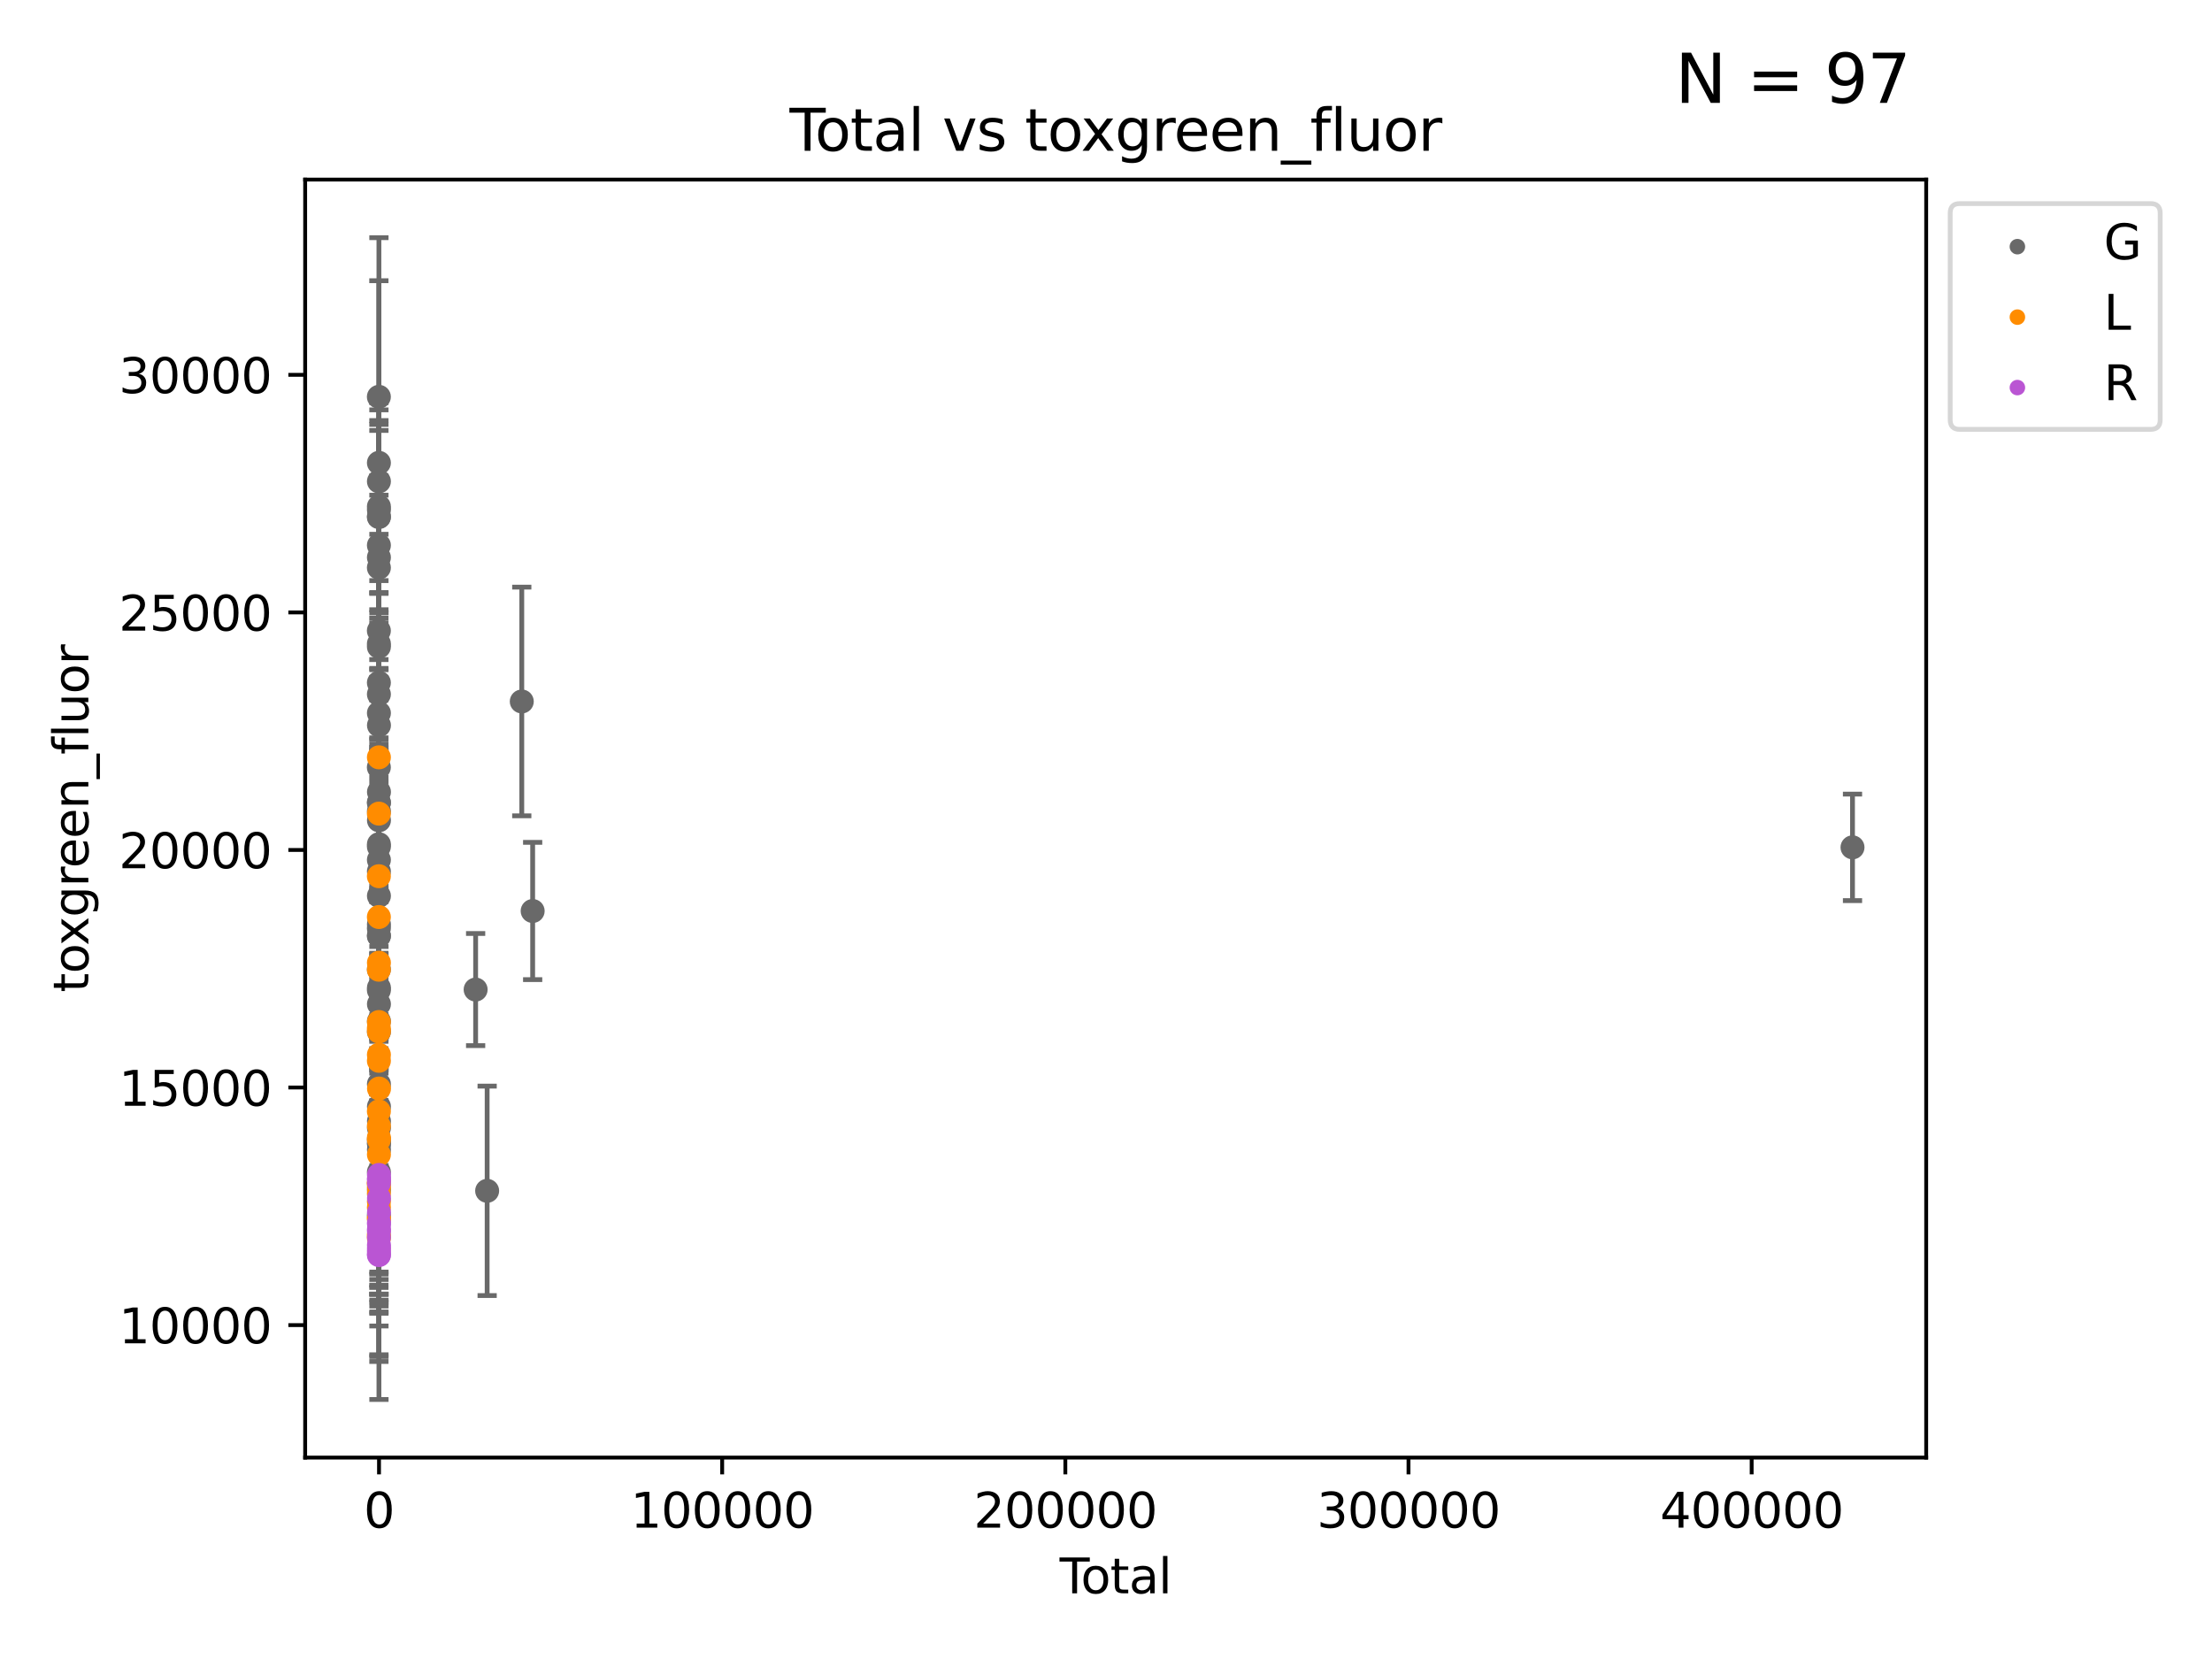 <?xml version="1.0" encoding="utf-8" standalone="no"?>
<!DOCTYPE svg PUBLIC "-//W3C//DTD SVG 1.1//EN"
  "http://www.w3.org/Graphics/SVG/1.1/DTD/svg11.dtd">
<svg xmlns:xlink="http://www.w3.org/1999/xlink" width="460.8pt" height="345.6pt" viewBox="0 0 460.8 345.6" xmlns="http://www.w3.org/2000/svg" version="1.1">
 <defs>
  <style type="text/css">*{stroke-linejoin: round; stroke-linecap: butt}</style>
 </defs>
 <g id="figure_1">
  <g id="patch_1">
   <path d="M 0 345.6 
L 460.8 345.6 
L 460.8 0 
L 0 0 
z
" style="fill: #ffffff"/>
  </g>
  <g id="axes_1">
   <g id="patch_2">
    <path d="M 63.571 303.64 
L 401.26 303.64 
L 401.26 37.411 
L 63.571 37.411 
z
" style="fill: #ffffff"/>
   </g>
   <g id="PathCollection_1">
    <defs>
     <path id="mf2b1d83fb2" d="M 0 1.118 
C 0.297 1.118 0.581 1 0.791 0.791 
C 1 0.581 1.118 0.297 1.118 0 
C 1.118 -0.297 1 -0.581 0.791 -0.791 
C 0.581 -1 0.297 -1.118 0 -1.118 
C -0.297 -1.118 -0.581 -1 -0.791 -0.791 
C -1 -0.581 -1.118 -0.297 -1.118 0 
C -1.118 0.297 -1 0.581 -0.791 0.791 
C -0.581 1 -0.297 1.118 0 1.118 
z
" style="stroke: #696969"/>
    </defs>
    <g clip-path="url(#p7d00068486)">
     <use xlink:href="#mf2b1d83fb2" x="78.921" y="159.843" style="fill: #696969; stroke: #696969"/>
     <use xlink:href="#mf2b1d83fb2" x="78.925" y="131.391" style="fill: #696969; stroke: #696969"/>
     <use xlink:href="#mf2b1d83fb2" x="78.925" y="82.662" style="fill: #696969; stroke: #696969"/>
     <use xlink:href="#mf2b1d83fb2" x="78.926" y="193.371" style="fill: #696969; stroke: #696969"/>
     <use xlink:href="#mf2b1d83fb2" x="78.929" y="142.22" style="fill: #696969; stroke: #696969"/>
     <use xlink:href="#mf2b1d83fb2" x="78.929" y="206.261" style="fill: #696969; stroke: #696969"/>
     <use xlink:href="#mf2b1d83fb2" x="78.929" y="201.952" style="fill: #696969; stroke: #696969"/>
     <use xlink:href="#mf2b1d83fb2" x="78.93" y="253.163" style="fill: #696969; stroke: #696969"/>
     <use xlink:href="#mf2b1d83fb2" x="78.93" y="118.257" style="fill: #696969; stroke: #696969"/>
     <use xlink:href="#mf2b1d83fb2" x="78.93" y="176.37" style="fill: #696969; stroke: #696969"/>
     <use xlink:href="#mf2b1d83fb2" x="78.931" y="237.409" style="fill: #696969; stroke: #696969"/>
     <use xlink:href="#mf2b1d83fb2" x="78.931" y="194.912" style="fill: #696969; stroke: #696969"/>
     <use xlink:href="#mf2b1d83fb2" x="78.931" y="134.73" style="fill: #696969; stroke: #696969"/>
     <use xlink:href="#mf2b1d83fb2" x="78.931" y="134.097" style="fill: #696969; stroke: #696969"/>
     <use xlink:href="#mf2b1d83fb2" x="78.931" y="175.863" style="fill: #696969; stroke: #696969"/>
     <use xlink:href="#mf2b1d83fb2" x="78.932" y="244.161" style="fill: #696969; stroke: #696969"/>
     <use xlink:href="#mf2b1d83fb2" x="78.932" y="107.715" style="fill: #696969; stroke: #696969"/>
     <use xlink:href="#mf2b1d83fb2" x="78.933" y="113.598" style="fill: #696969; stroke: #696969"/>
     <use xlink:href="#mf2b1d83fb2" x="78.933" y="181.533" style="fill: #696969; stroke: #696969"/>
     <use xlink:href="#mf2b1d83fb2" x="78.933" y="144.621" style="fill: #696969; stroke: #696969"/>
     <use xlink:href="#mf2b1d83fb2" x="78.933" y="105.525" style="fill: #696969; stroke: #696969"/>
     <use xlink:href="#mf2b1d83fb2" x="78.933" y="179.128" style="fill: #696969; stroke: #696969"/>
     <use xlink:href="#mf2b1d83fb2" x="78.934" y="96.413" style="fill: #696969; stroke: #696969"/>
     <use xlink:href="#mf2b1d83fb2" x="78.934" y="167.2" style="fill: #696969; stroke: #696969"/>
     <use xlink:href="#mf2b1d83fb2" x="78.935" y="168.973" style="fill: #696969; stroke: #696969"/>
     <use xlink:href="#mf2b1d83fb2" x="78.935" y="167.203" style="fill: #696969; stroke: #696969"/>
     <use xlink:href="#mf2b1d83fb2" x="78.935" y="148.549" style="fill: #696969; stroke: #696969"/>
     <use xlink:href="#mf2b1d83fb2" x="78.936" y="100.284" style="fill: #696969; stroke: #696969"/>
     <use xlink:href="#mf2b1d83fb2" x="78.936" y="106.197" style="fill: #696969; stroke: #696969"/>
     <use xlink:href="#mf2b1d83fb2" x="78.937" y="116.124" style="fill: #696969; stroke: #696969"/>
     <use xlink:href="#mf2b1d83fb2" x="78.937" y="214.948" style="fill: #696969; stroke: #696969"/>
     <use xlink:href="#mf2b1d83fb2" x="78.938" y="194.985" style="fill: #696969; stroke: #696969"/>
     <use xlink:href="#mf2b1d83fb2" x="78.938" y="205.766" style="fill: #696969; stroke: #696969"/>
     <use xlink:href="#mf2b1d83fb2" x="78.938" y="225.833" style="fill: #696969; stroke: #696969"/>
     <use xlink:href="#mf2b1d83fb2" x="78.939" y="234.975" style="fill: #696969; stroke: #696969"/>
     <use xlink:href="#mf2b1d83fb2" x="78.939" y="186.632" style="fill: #696969; stroke: #696969"/>
     <use xlink:href="#mf2b1d83fb2" x="78.939" y="192.552" style="fill: #696969; stroke: #696969"/>
     <use xlink:href="#mf2b1d83fb2" x="78.939" y="247.888" style="fill: #696969; stroke: #696969"/>
     <use xlink:href="#mf2b1d83fb2" x="78.94" y="212.72" style="fill: #696969; stroke: #696969"/>
     <use xlink:href="#mf2b1d83fb2" x="78.94" y="107.603" style="fill: #696969; stroke: #696969"/>
     <use xlink:href="#mf2b1d83fb2" x="78.94" y="238.153" style="fill: #696969; stroke: #696969"/>
     <use xlink:href="#mf2b1d83fb2" x="78.94" y="239.49" style="fill: #696969; stroke: #696969"/>
     <use xlink:href="#mf2b1d83fb2" x="78.941" y="209.173" style="fill: #696969; stroke: #696969"/>
     <use xlink:href="#mf2b1d83fb2" x="78.943" y="230.516" style="fill: #696969; stroke: #696969"/>
     <use xlink:href="#mf2b1d83fb2" x="78.944" y="238.274" style="fill: #696969; stroke: #696969"/>
     <use xlink:href="#mf2b1d83fb2" x="78.945" y="151.094" style="fill: #696969; stroke: #696969"/>
     <use xlink:href="#mf2b1d83fb2" x="78.945" y="170.887" style="fill: #696969; stroke: #696969"/>
     <use xlink:href="#mf2b1d83fb2" x="78.946" y="233.556" style="fill: #696969; stroke: #696969"/>
     <use xlink:href="#mf2b1d83fb2" x="78.946" y="164.985" style="fill: #696969; stroke: #696969"/>
     <use xlink:href="#mf2b1d83fb2" x="99.083" y="206.144" style="fill: #696969; stroke: #696969"/>
     <use xlink:href="#mf2b1d83fb2" x="101.481" y="248.071" style="fill: #696969; stroke: #696969"/>
     <use xlink:href="#mf2b1d83fb2" x="108.696" y="146.13" style="fill: #696969; stroke: #696969"/>
     <use xlink:href="#mf2b1d83fb2" x="110.962" y="189.779" style="fill: #696969; stroke: #696969"/>
     <use xlink:href="#mf2b1d83fb2" x="385.911" y="176.518" style="fill: #696969; stroke: #696969"/>
    </g>
   </g>
   <g id="PathCollection_2">
    <defs>
     <path id="m30b0945a28" d="M 0 1.118 
C 0.297 1.118 0.581 1 0.791 0.791 
C 1 0.581 1.118 0.297 1.118 0 
C 1.118 -0.297 1 -0.581 0.791 -0.791 
C 0.581 -1 0.297 -1.118 0 -1.118 
C -0.297 -1.118 -0.581 -1 -0.791 -0.791 
C -1 -0.581 -1.118 -0.297 -1.118 0 
C -1.118 0.297 -1 0.581 -0.791 0.791 
C -0.581 1 -0.297 1.118 0 1.118 
z
" style="stroke: #ff8c00"/>
    </defs>
    <g clip-path="url(#p7d00068486)">
     <use xlink:href="#m30b0945a28" x="78.921" y="202.012" style="fill: #ff8c00; stroke: #ff8c00"/>
     <use xlink:href="#m30b0945a28" x="78.922" y="257.252" style="fill: #ff8c00; stroke: #ff8c00"/>
     <use xlink:href="#m30b0945a28" x="78.923" y="182.53" style="fill: #ff8c00; stroke: #ff8c00"/>
     <use xlink:href="#m30b0945a28" x="78.923" y="214.219" style="fill: #ff8c00; stroke: #ff8c00"/>
     <use xlink:href="#m30b0945a28" x="78.925" y="191.035" style="fill: #ff8c00; stroke: #ff8c00"/>
     <use xlink:href="#m30b0945a28" x="78.925" y="169.493" style="fill: #ff8c00; stroke: #ff8c00"/>
     <use xlink:href="#m30b0945a28" x="78.926" y="253.72" style="fill: #ff8c00; stroke: #ff8c00"/>
     <use xlink:href="#m30b0945a28" x="78.926" y="231.509" style="fill: #ff8c00; stroke: #ff8c00"/>
     <use xlink:href="#m30b0945a28" x="78.927" y="246.435" style="fill: #ff8c00; stroke: #ff8c00"/>
     <use xlink:href="#m30b0945a28" x="78.928" y="246.573" style="fill: #ff8c00; stroke: #ff8c00"/>
     <use xlink:href="#m30b0945a28" x="78.929" y="234.547" style="fill: #ff8c00; stroke: #ff8c00"/>
     <use xlink:href="#m30b0945a28" x="78.93" y="236.978" style="fill: #ff8c00; stroke: #ff8c00"/>
     <use xlink:href="#m30b0945a28" x="78.93" y="220.983" style="fill: #ff8c00; stroke: #ff8c00"/>
     <use xlink:href="#m30b0945a28" x="78.93" y="248.658" style="fill: #ff8c00; stroke: #ff8c00"/>
     <use xlink:href="#m30b0945a28" x="78.93" y="212.91" style="fill: #ff8c00; stroke: #ff8c00"/>
     <use xlink:href="#m30b0945a28" x="78.931" y="214.885" style="fill: #ff8c00; stroke: #ff8c00"/>
     <use xlink:href="#m30b0945a28" x="78.932" y="251.543" style="fill: #ff8c00; stroke: #ff8c00"/>
     <use xlink:href="#m30b0945a28" x="78.933" y="219.724" style="fill: #ff8c00; stroke: #ff8c00"/>
     <use xlink:href="#m30b0945a28" x="78.933" y="157.767" style="fill: #ff8c00; stroke: #ff8c00"/>
     <use xlink:href="#m30b0945a28" x="78.934" y="247.343" style="fill: #ff8c00; stroke: #ff8c00"/>
     <use xlink:href="#m30b0945a28" x="78.934" y="257.888" style="fill: #ff8c00; stroke: #ff8c00"/>
     <use xlink:href="#m30b0945a28" x="78.935" y="250.297" style="fill: #ff8c00; stroke: #ff8c00"/>
     <use xlink:href="#m30b0945a28" x="78.936" y="240.507" style="fill: #ff8c00; stroke: #ff8c00"/>
     <use xlink:href="#m30b0945a28" x="78.936" y="237.419" style="fill: #ff8c00; stroke: #ff8c00"/>
     <use xlink:href="#m30b0945a28" x="78.936" y="200.558" style="fill: #ff8c00; stroke: #ff8c00"/>
     <use xlink:href="#m30b0945a28" x="78.941" y="254.005" style="fill: #ff8c00; stroke: #ff8c00"/>
     <use xlink:href="#m30b0945a28" x="78.954" y="226.761" style="fill: #ff8c00; stroke: #ff8c00"/>
    </g>
   </g>
   <g id="PathCollection_3">
    <defs>
     <path id="mf3c45c01b4" d="M 0 1.118 
C 0.297 1.118 0.581 1 0.791 0.791 
C 1 0.581 1.118 0.297 1.118 0 
C 1.118 -0.297 1 -0.581 0.791 -0.791 
C 0.581 -1 0.297 -1.118 0 -1.118 
C -0.297 -1.118 -0.581 -1 -0.791 -0.791 
C -1 -0.581 -1.118 -0.297 -1.118 0 
C -1.118 0.297 -1 0.581 -0.791 0.791 
C -0.581 1 -0.297 1.118 0 1.118 
z
" style="stroke: #ba55d3"/>
    </defs>
    <g clip-path="url(#p7d00068486)">
     <use xlink:href="#mf3c45c01b4" x="78.936" y="260.625" style="fill: #ba55d3; stroke: #ba55d3"/>
     <use xlink:href="#mf3c45c01b4" x="78.938" y="261.295" style="fill: #ba55d3; stroke: #ba55d3"/>
     <use xlink:href="#mf3c45c01b4" x="78.939" y="245.537" style="fill: #ba55d3; stroke: #ba55d3"/>
     <use xlink:href="#mf3c45c01b4" x="78.94" y="256.094" style="fill: #ba55d3; stroke: #ba55d3"/>
     <use xlink:href="#mf3c45c01b4" x="78.94" y="244.758" style="fill: #ba55d3; stroke: #ba55d3"/>
     <use xlink:href="#mf3c45c01b4" x="78.941" y="257.768" style="fill: #ba55d3; stroke: #ba55d3"/>
     <use xlink:href="#mf3c45c01b4" x="78.942" y="246.419" style="fill: #ba55d3; stroke: #ba55d3"/>
     <use xlink:href="#mf3c45c01b4" x="78.942" y="261.456" style="fill: #ba55d3; stroke: #ba55d3"/>
     <use xlink:href="#mf3c45c01b4" x="78.942" y="259.364" style="fill: #ba55d3; stroke: #ba55d3"/>
     <use xlink:href="#mf3c45c01b4" x="78.944" y="260.025" style="fill: #ba55d3; stroke: #ba55d3"/>
     <use xlink:href="#mf3c45c01b4" x="78.945" y="256.489" style="fill: #ba55d3; stroke: #ba55d3"/>
     <use xlink:href="#mf3c45c01b4" x="78.945" y="245.703" style="fill: #ba55d3; stroke: #ba55d3"/>
     <use xlink:href="#mf3c45c01b4" x="78.946" y="254.689" style="fill: #ba55d3; stroke: #ba55d3"/>
     <use xlink:href="#mf3c45c01b4" x="78.948" y="254.99" style="fill: #ba55d3; stroke: #ba55d3"/>
     <use xlink:href="#mf3c45c01b4" x="78.951" y="252.543" style="fill: #ba55d3; stroke: #ba55d3"/>
     <use xlink:href="#mf3c45c01b4" x="78.951" y="249.602" style="fill: #ba55d3; stroke: #ba55d3"/>
    </g>
   </g>
   <g id="matplotlib.axis_1">
    <g id="xtick_1">
     <g id="line2d_1">
      <defs>
       <path id="m8904e7f270" d="M 0 0 
L 0 3.5 
" style="stroke: #000000; stroke-width: 0.8"/>
      </defs>
      <g>
       <use xlink:href="#m8904e7f270" x="78.955" y="303.64" style="stroke: #000000; stroke-width: 0.8"/>
      </g>
     </g>
     <g id="text_1">
      <!-- 0 -->
      <g transform="translate(75.774 318.238)scale(0.1 -0.1)">
       <defs>
        <path id="DejaVuSans-30" d="M 2034 4250 
Q 1547 4250 1301 3770 
Q 1056 3291 1056 2328 
Q 1056 1369 1301 889 
Q 1547 409 2034 409 
Q 2525 409 2770 889 
Q 3016 1369 3016 2328 
Q 3016 3291 2770 3770 
Q 2525 4250 2034 4250 
z
M 2034 4750 
Q 2819 4750 3233 4129 
Q 3647 3509 3647 2328 
Q 3647 1150 3233 529 
Q 2819 -91 2034 -91 
Q 1250 -91 836 529 
Q 422 1150 422 2328 
Q 422 3509 836 4129 
Q 1250 4750 2034 4750 
z
" transform="scale(0.016)"/>
       </defs>
       <use xlink:href="#DejaVuSans-30"/>
      </g>
     </g>
    </g>
    <g id="xtick_2">
     <g id="line2d_2">
      <g>
       <use xlink:href="#m8904e7f270" x="150.442" y="303.64" style="stroke: #000000; stroke-width: 0.8"/>
      </g>
     </g>
     <g id="text_2">
      <!-- 100000 -->
      <g transform="translate(131.355 318.238)scale(0.1 -0.1)">
       <defs>
        <path id="DejaVuSans-31" d="M 794 531 
L 1825 531 
L 1825 4091 
L 703 3866 
L 703 4441 
L 1819 4666 
L 2450 4666 
L 2450 531 
L 3481 531 
L 3481 0 
L 794 0 
L 794 531 
z
" transform="scale(0.016)"/>
       </defs>
       <use xlink:href="#DejaVuSans-31"/>
       <use xlink:href="#DejaVuSans-30" x="63.623"/>
       <use xlink:href="#DejaVuSans-30" x="127.246"/>
       <use xlink:href="#DejaVuSans-30" x="190.869"/>
       <use xlink:href="#DejaVuSans-30" x="254.492"/>
       <use xlink:href="#DejaVuSans-30" x="318.115"/>
      </g>
     </g>
    </g>
    <g id="xtick_3">
     <g id="line2d_3">
      <g>
       <use xlink:href="#m8904e7f270" x="221.929" y="303.64" style="stroke: #000000; stroke-width: 0.8"/>
      </g>
     </g>
     <g id="text_3">
      <!-- 200000 -->
      <g transform="translate(202.842 318.238)scale(0.1 -0.1)">
       <defs>
        <path id="DejaVuSans-32" d="M 1228 531 
L 3431 531 
L 3431 0 
L 469 0 
L 469 531 
Q 828 903 1448 1529 
Q 2069 2156 2228 2338 
Q 2531 2678 2651 2914 
Q 2772 3150 2772 3378 
Q 2772 3750 2511 3984 
Q 2250 4219 1831 4219 
Q 1534 4219 1204 4116 
Q 875 4013 500 3803 
L 500 4441 
Q 881 4594 1212 4672 
Q 1544 4750 1819 4750 
Q 2544 4750 2975 4387 
Q 3406 4025 3406 3419 
Q 3406 3131 3298 2873 
Q 3191 2616 2906 2266 
Q 2828 2175 2409 1742 
Q 1991 1309 1228 531 
z
" transform="scale(0.016)"/>
       </defs>
       <use xlink:href="#DejaVuSans-32"/>
       <use xlink:href="#DejaVuSans-30" x="63.623"/>
       <use xlink:href="#DejaVuSans-30" x="127.246"/>
       <use xlink:href="#DejaVuSans-30" x="190.869"/>
       <use xlink:href="#DejaVuSans-30" x="254.492"/>
       <use xlink:href="#DejaVuSans-30" x="318.115"/>
      </g>
     </g>
    </g>
    <g id="xtick_4">
     <g id="line2d_4">
      <g>
       <use xlink:href="#m8904e7f270" x="293.416" y="303.64" style="stroke: #000000; stroke-width: 0.8"/>
      </g>
     </g>
     <g id="text_4">
      <!-- 300000 -->
      <g transform="translate(274.329 318.238)scale(0.1 -0.1)">
       <defs>
        <path id="DejaVuSans-33" d="M 2597 2516 
Q 3050 2419 3304 2112 
Q 3559 1806 3559 1356 
Q 3559 666 3084 287 
Q 2609 -91 1734 -91 
Q 1441 -91 1130 -33 
Q 819 25 488 141 
L 488 750 
Q 750 597 1062 519 
Q 1375 441 1716 441 
Q 2309 441 2620 675 
Q 2931 909 2931 1356 
Q 2931 1769 2642 2001 
Q 2353 2234 1838 2234 
L 1294 2234 
L 1294 2753 
L 1863 2753 
Q 2328 2753 2575 2939 
Q 2822 3125 2822 3475 
Q 2822 3834 2567 4026 
Q 2313 4219 1838 4219 
Q 1578 4219 1281 4162 
Q 984 4106 628 3988 
L 628 4550 
Q 988 4650 1302 4700 
Q 1616 4750 1894 4750 
Q 2613 4750 3031 4423 
Q 3450 4097 3450 3541 
Q 3450 3153 3228 2886 
Q 3006 2619 2597 2516 
z
" transform="scale(0.016)"/>
       </defs>
       <use xlink:href="#DejaVuSans-33"/>
       <use xlink:href="#DejaVuSans-30" x="63.623"/>
       <use xlink:href="#DejaVuSans-30" x="127.246"/>
       <use xlink:href="#DejaVuSans-30" x="190.869"/>
       <use xlink:href="#DejaVuSans-30" x="254.492"/>
       <use xlink:href="#DejaVuSans-30" x="318.115"/>
      </g>
     </g>
    </g>
    <g id="xtick_5">
     <g id="line2d_5">
      <g>
       <use xlink:href="#m8904e7f270" x="364.903" y="303.64" style="stroke: #000000; stroke-width: 0.8"/>
      </g>
     </g>
     <g id="text_5">
      <!-- 400000 -->
      <g transform="translate(345.816 318.238)scale(0.1 -0.1)">
       <defs>
        <path id="DejaVuSans-34" d="M 2419 4116 
L 825 1625 
L 2419 1625 
L 2419 4116 
z
M 2253 4666 
L 3047 4666 
L 3047 1625 
L 3713 1625 
L 3713 1100 
L 3047 1100 
L 3047 0 
L 2419 0 
L 2419 1100 
L 313 1100 
L 313 1709 
L 2253 4666 
z
" transform="scale(0.016)"/>
       </defs>
       <use xlink:href="#DejaVuSans-34"/>
       <use xlink:href="#DejaVuSans-30" x="63.623"/>
       <use xlink:href="#DejaVuSans-30" x="127.246"/>
       <use xlink:href="#DejaVuSans-30" x="190.869"/>
       <use xlink:href="#DejaVuSans-30" x="254.492"/>
       <use xlink:href="#DejaVuSans-30" x="318.115"/>
      </g>
     </g>
    </g>
    <g id="text_6">
     <!-- Total -->
     <g transform="translate(220.739 331.917)scale(0.1 -0.1)">
      <defs>
       <path id="DejaVuSans-54" d="M -19 4666 
L 3928 4666 
L 3928 4134 
L 2272 4134 
L 2272 0 
L 1638 0 
L 1638 4134 
L -19 4134 
L -19 4666 
z
" transform="scale(0.016)"/>
       <path id="DejaVuSans-6f" d="M 1959 3097 
Q 1497 3097 1228 2736 
Q 959 2375 959 1747 
Q 959 1119 1226 758 
Q 1494 397 1959 397 
Q 2419 397 2687 759 
Q 2956 1122 2956 1747 
Q 2956 2369 2687 2733 
Q 2419 3097 1959 3097 
z
M 1959 3584 
Q 2709 3584 3137 3096 
Q 3566 2609 3566 1747 
Q 3566 888 3137 398 
Q 2709 -91 1959 -91 
Q 1206 -91 779 398 
Q 353 888 353 1747 
Q 353 2609 779 3096 
Q 1206 3584 1959 3584 
z
" transform="scale(0.016)"/>
       <path id="DejaVuSans-74" d="M 1172 4494 
L 1172 3500 
L 2356 3500 
L 2356 3053 
L 1172 3053 
L 1172 1153 
Q 1172 725 1289 603 
Q 1406 481 1766 481 
L 2356 481 
L 2356 0 
L 1766 0 
Q 1100 0 847 248 
Q 594 497 594 1153 
L 594 3053 
L 172 3053 
L 172 3500 
L 594 3500 
L 594 4494 
L 1172 4494 
z
" transform="scale(0.016)"/>
       <path id="DejaVuSans-61" d="M 2194 1759 
Q 1497 1759 1228 1600 
Q 959 1441 959 1056 
Q 959 750 1161 570 
Q 1363 391 1709 391 
Q 2188 391 2477 730 
Q 2766 1069 2766 1631 
L 2766 1759 
L 2194 1759 
z
M 3341 1997 
L 3341 0 
L 2766 0 
L 2766 531 
Q 2569 213 2275 61 
Q 1981 -91 1556 -91 
Q 1019 -91 701 211 
Q 384 513 384 1019 
Q 384 1609 779 1909 
Q 1175 2209 1959 2209 
L 2766 2209 
L 2766 2266 
Q 2766 2663 2505 2880 
Q 2244 3097 1772 3097 
Q 1472 3097 1187 3025 
Q 903 2953 641 2809 
L 641 3341 
Q 956 3463 1253 3523 
Q 1550 3584 1831 3584 
Q 2591 3584 2966 3190 
Q 3341 2797 3341 1997 
z
" transform="scale(0.016)"/>
       <path id="DejaVuSans-6c" d="M 603 4863 
L 1178 4863 
L 1178 0 
L 603 0 
L 603 4863 
z
" transform="scale(0.016)"/>
      </defs>
      <use xlink:href="#DejaVuSans-54"/>
      <use xlink:href="#DejaVuSans-6f" x="44.084"/>
      <use xlink:href="#DejaVuSans-74" x="105.266"/>
      <use xlink:href="#DejaVuSans-61" x="144.475"/>
      <use xlink:href="#DejaVuSans-6c" x="205.754"/>
     </g>
    </g>
   </g>
   <g id="matplotlib.axis_2">
    <g id="ytick_1">
     <g id="line2d_6">
      <defs>
       <path id="m2cb9f5bb25" d="M 0 0 
L -3.5 0 
" style="stroke: #000000; stroke-width: 0.8"/>
      </defs>
      <g>
       <use xlink:href="#m2cb9f5bb25" x="63.571" y="276.039" style="stroke: #000000; stroke-width: 0.8"/>
      </g>
     </g>
     <g id="text_7">
      <!-- 10000 -->
      <g transform="translate(24.759 279.838)scale(0.1 -0.1)">
       <use xlink:href="#DejaVuSans-31"/>
       <use xlink:href="#DejaVuSans-30" x="63.623"/>
       <use xlink:href="#DejaVuSans-30" x="127.246"/>
       <use xlink:href="#DejaVuSans-30" x="190.869"/>
       <use xlink:href="#DejaVuSans-30" x="254.492"/>
      </g>
     </g>
    </g>
    <g id="ytick_2">
     <g id="line2d_7">
      <g>
       <use xlink:href="#m2cb9f5bb25" x="63.571" y="226.552" style="stroke: #000000; stroke-width: 0.8"/>
      </g>
     </g>
     <g id="text_8">
      <!-- 15000 -->
      <g transform="translate(24.759 230.351)scale(0.1 -0.1)">
       <defs>
        <path id="DejaVuSans-35" d="M 691 4666 
L 3169 4666 
L 3169 4134 
L 1269 4134 
L 1269 2991 
Q 1406 3038 1543 3061 
Q 1681 3084 1819 3084 
Q 2600 3084 3056 2656 
Q 3513 2228 3513 1497 
Q 3513 744 3044 326 
Q 2575 -91 1722 -91 
Q 1428 -91 1123 -41 
Q 819 9 494 109 
L 494 744 
Q 775 591 1075 516 
Q 1375 441 1709 441 
Q 2250 441 2565 725 
Q 2881 1009 2881 1497 
Q 2881 1984 2565 2268 
Q 2250 2553 1709 2553 
Q 1456 2553 1204 2497 
Q 953 2441 691 2322 
L 691 4666 
z
" transform="scale(0.016)"/>
       </defs>
       <use xlink:href="#DejaVuSans-31"/>
       <use xlink:href="#DejaVuSans-35" x="63.623"/>
       <use xlink:href="#DejaVuSans-30" x="127.246"/>
       <use xlink:href="#DejaVuSans-30" x="190.869"/>
       <use xlink:href="#DejaVuSans-30" x="254.492"/>
      </g>
     </g>
    </g>
    <g id="ytick_3">
     <g id="line2d_8">
      <g>
       <use xlink:href="#m2cb9f5bb25" x="63.571" y="177.064" style="stroke: #000000; stroke-width: 0.8"/>
      </g>
     </g>
     <g id="text_9">
      <!-- 20000 -->
      <g transform="translate(24.759 180.863)scale(0.1 -0.1)">
       <use xlink:href="#DejaVuSans-32"/>
       <use xlink:href="#DejaVuSans-30" x="63.623"/>
       <use xlink:href="#DejaVuSans-30" x="127.246"/>
       <use xlink:href="#DejaVuSans-30" x="190.869"/>
       <use xlink:href="#DejaVuSans-30" x="254.492"/>
      </g>
     </g>
    </g>
    <g id="ytick_4">
     <g id="line2d_9">
      <g>
       <use xlink:href="#m2cb9f5bb25" x="63.571" y="127.576" style="stroke: #000000; stroke-width: 0.8"/>
      </g>
     </g>
     <g id="text_10">
      <!-- 25000 -->
      <g transform="translate(24.759 131.376)scale(0.1 -0.1)">
       <use xlink:href="#DejaVuSans-32"/>
       <use xlink:href="#DejaVuSans-35" x="63.623"/>
       <use xlink:href="#DejaVuSans-30" x="127.246"/>
       <use xlink:href="#DejaVuSans-30" x="190.869"/>
       <use xlink:href="#DejaVuSans-30" x="254.492"/>
      </g>
     </g>
    </g>
    <g id="ytick_5">
     <g id="line2d_10">
      <g>
       <use xlink:href="#m2cb9f5bb25" x="63.571" y="78.089" style="stroke: #000000; stroke-width: 0.8"/>
      </g>
     </g>
     <g id="text_11">
      <!-- 30000 -->
      <g transform="translate(24.759 81.888)scale(0.1 -0.1)">
       <use xlink:href="#DejaVuSans-33"/>
       <use xlink:href="#DejaVuSans-30" x="63.623"/>
       <use xlink:href="#DejaVuSans-30" x="127.246"/>
       <use xlink:href="#DejaVuSans-30" x="190.869"/>
       <use xlink:href="#DejaVuSans-30" x="254.492"/>
      </g>
     </g>
    </g>
    <g id="text_12">
     <!-- toxgreen_fluor -->
     <g transform="translate(18.401 206.72)rotate(-90)scale(0.1 -0.1)">
      <defs>
       <path id="DejaVuSans-78" d="M 3513 3500 
L 2247 1797 
L 3578 0 
L 2900 0 
L 1881 1375 
L 863 0 
L 184 0 
L 1544 1831 
L 300 3500 
L 978 3500 
L 1906 2253 
L 2834 3500 
L 3513 3500 
z
" transform="scale(0.016)"/>
       <path id="DejaVuSans-67" d="M 2906 1791 
Q 2906 2416 2648 2759 
Q 2391 3103 1925 3103 
Q 1463 3103 1205 2759 
Q 947 2416 947 1791 
Q 947 1169 1205 825 
Q 1463 481 1925 481 
Q 2391 481 2648 825 
Q 2906 1169 2906 1791 
z
M 3481 434 
Q 3481 -459 3084 -895 
Q 2688 -1331 1869 -1331 
Q 1566 -1331 1297 -1286 
Q 1028 -1241 775 -1147 
L 775 -588 
Q 1028 -725 1275 -790 
Q 1522 -856 1778 -856 
Q 2344 -856 2625 -561 
Q 2906 -266 2906 331 
L 2906 616 
Q 2728 306 2450 153 
Q 2172 0 1784 0 
Q 1141 0 747 490 
Q 353 981 353 1791 
Q 353 2603 747 3093 
Q 1141 3584 1784 3584 
Q 2172 3584 2450 3431 
Q 2728 3278 2906 2969 
L 2906 3500 
L 3481 3500 
L 3481 434 
z
" transform="scale(0.016)"/>
       <path id="DejaVuSans-72" d="M 2631 2963 
Q 2534 3019 2420 3045 
Q 2306 3072 2169 3072 
Q 1681 3072 1420 2755 
Q 1159 2438 1159 1844 
L 1159 0 
L 581 0 
L 581 3500 
L 1159 3500 
L 1159 2956 
Q 1341 3275 1631 3429 
Q 1922 3584 2338 3584 
Q 2397 3584 2469 3576 
Q 2541 3569 2628 3553 
L 2631 2963 
z
" transform="scale(0.016)"/>
       <path id="DejaVuSans-65" d="M 3597 1894 
L 3597 1613 
L 953 1613 
Q 991 1019 1311 708 
Q 1631 397 2203 397 
Q 2534 397 2845 478 
Q 3156 559 3463 722 
L 3463 178 
Q 3153 47 2828 -22 
Q 2503 -91 2169 -91 
Q 1331 -91 842 396 
Q 353 884 353 1716 
Q 353 2575 817 3079 
Q 1281 3584 2069 3584 
Q 2775 3584 3186 3129 
Q 3597 2675 3597 1894 
z
M 3022 2063 
Q 3016 2534 2758 2815 
Q 2500 3097 2075 3097 
Q 1594 3097 1305 2825 
Q 1016 2553 972 2059 
L 3022 2063 
z
" transform="scale(0.016)"/>
       <path id="DejaVuSans-6e" d="M 3513 2113 
L 3513 0 
L 2938 0 
L 2938 2094 
Q 2938 2591 2744 2837 
Q 2550 3084 2163 3084 
Q 1697 3084 1428 2787 
Q 1159 2491 1159 1978 
L 1159 0 
L 581 0 
L 581 3500 
L 1159 3500 
L 1159 2956 
Q 1366 3272 1645 3428 
Q 1925 3584 2291 3584 
Q 2894 3584 3203 3211 
Q 3513 2838 3513 2113 
z
" transform="scale(0.016)"/>
       <path id="DejaVuSans-5f" d="M 3263 -1063 
L 3263 -1509 
L -63 -1509 
L -63 -1063 
L 3263 -1063 
z
" transform="scale(0.016)"/>
       <path id="DejaVuSans-66" d="M 2375 4863 
L 2375 4384 
L 1825 4384 
Q 1516 4384 1395 4259 
Q 1275 4134 1275 3809 
L 1275 3500 
L 2222 3500 
L 2222 3053 
L 1275 3053 
L 1275 0 
L 697 0 
L 697 3053 
L 147 3053 
L 147 3500 
L 697 3500 
L 697 3744 
Q 697 4328 969 4595 
Q 1241 4863 1831 4863 
L 2375 4863 
z
" transform="scale(0.016)"/>
       <path id="DejaVuSans-75" d="M 544 1381 
L 544 3500 
L 1119 3500 
L 1119 1403 
Q 1119 906 1312 657 
Q 1506 409 1894 409 
Q 2359 409 2629 706 
Q 2900 1003 2900 1516 
L 2900 3500 
L 3475 3500 
L 3475 0 
L 2900 0 
L 2900 538 
Q 2691 219 2414 64 
Q 2138 -91 1772 -91 
Q 1169 -91 856 284 
Q 544 659 544 1381 
z
M 1991 3584 
L 1991 3584 
z
" transform="scale(0.016)"/>
      </defs>
      <use xlink:href="#DejaVuSans-74"/>
      <use xlink:href="#DejaVuSans-6f" x="39.209"/>
      <use xlink:href="#DejaVuSans-78" x="97.266"/>
      <use xlink:href="#DejaVuSans-67" x="156.445"/>
      <use xlink:href="#DejaVuSans-72" x="219.922"/>
      <use xlink:href="#DejaVuSans-65" x="258.785"/>
      <use xlink:href="#DejaVuSans-65" x="320.309"/>
      <use xlink:href="#DejaVuSans-6e" x="381.832"/>
      <use xlink:href="#DejaVuSans-5f" x="445.211"/>
      <use xlink:href="#DejaVuSans-66" x="495.211"/>
      <use xlink:href="#DejaVuSans-6c" x="530.416"/>
      <use xlink:href="#DejaVuSans-75" x="558.199"/>
      <use xlink:href="#DejaVuSans-6f" x="621.578"/>
      <use xlink:href="#DejaVuSans-72" x="682.76"/>
     </g>
    </g>
   </g>
   <g id="LineCollection_1">
    <path d="M 78.921 204.231 
L 78.921 115.455 
" clip-path="url(#p7d00068486)" style="fill: none; stroke: #696969"/>
    <path d="M 78.925 154.069 
L 78.925 108.713 
" clip-path="url(#p7d00068486)" style="fill: none; stroke: #696969"/>
    <path d="M 78.925 106.847 
L 78.925 58.477 
" clip-path="url(#p7d00068486)" style="fill: none; stroke: #696969"/>
    <path d="M 78.926 207.42 
L 78.926 179.321 
" clip-path="url(#p7d00068486)" style="fill: none; stroke: #696969"/>
    <path d="M 78.929 155.712 
L 78.929 128.728 
" clip-path="url(#p7d00068486)" style="fill: none; stroke: #696969"/>
    <path d="M 78.929 226.145 
L 78.929 186.378 
" clip-path="url(#p7d00068486)" style="fill: none; stroke: #696969"/>
    <path d="M 78.929 216.083 
L 78.929 187.822 
" clip-path="url(#p7d00068486)" style="fill: none; stroke: #696969"/>
    <path d="M 78.93 259.807 
L 78.93 246.518 
" clip-path="url(#p7d00068486)" style="fill: none; stroke: #696969"/>
    <path d="M 78.93 137.405 
L 78.93 99.11 
" clip-path="url(#p7d00068486)" style="fill: none; stroke: #696969"/>
    <path d="M 78.93 184.539 
L 78.93 168.2 
" clip-path="url(#p7d00068486)" style="fill: none; stroke: #696969"/>
    <path d="M 78.931 254.384 
L 78.931 220.435 
" clip-path="url(#p7d00068486)" style="fill: none; stroke: #696969"/>
    <path d="M 78.931 227.906 
L 78.931 161.918 
" clip-path="url(#p7d00068486)" style="fill: none; stroke: #696969"/>
    <path d="M 78.931 153.708 
L 78.931 115.751 
" clip-path="url(#p7d00068486)" style="fill: none; stroke: #696969"/>
    <path d="M 78.931 144.575 
L 78.931 123.619 
" clip-path="url(#p7d00068486)" style="fill: none; stroke: #696969"/>
    <path d="M 78.931 212.487 
L 78.931 139.239 
" clip-path="url(#p7d00068486)" style="fill: none; stroke: #696969"/>
    <path d="M 78.932 250.8 
L 78.932 237.522 
" clip-path="url(#p7d00068486)" style="fill: none; stroke: #696969"/>
    <path d="M 78.932 127.019 
L 78.932 88.411 
" clip-path="url(#p7d00068486)" style="fill: none; stroke: #696969"/>
    <path d="M 78.933 143.327 
L 78.933 83.868 
" clip-path="url(#p7d00068486)" style="fill: none; stroke: #696969"/>
    <path d="M 78.933 195.019 
L 78.933 168.048 
" clip-path="url(#p7d00068486)" style="fill: none; stroke: #696969"/>
    <path d="M 78.933 159.483 
L 78.933 129.759 
" clip-path="url(#p7d00068486)" style="fill: none; stroke: #696969"/>
    <path d="M 78.933 123.439 
L 78.933 87.612 
" clip-path="url(#p7d00068486)" style="fill: none; stroke: #696969"/>
    <path d="M 78.933 179.804 
L 78.933 178.452 
" clip-path="url(#p7d00068486)" style="fill: none; stroke: #696969"/>
    <path d="M 78.934 103.153 
L 78.934 89.672 
" clip-path="url(#p7d00068486)" style="fill: none; stroke: #696969"/>
    <path d="M 78.934 177.999 
L 78.934 156.402 
" clip-path="url(#p7d00068486)" style="fill: none; stroke: #696969"/>
    <path d="M 78.935 182.917 
L 78.935 155.029 
" clip-path="url(#p7d00068486)" style="fill: none; stroke: #696969"/>
    <path d="M 78.935 186.39 
L 78.935 148.015 
" clip-path="url(#p7d00068486)" style="fill: none; stroke: #696969"/>
    <path d="M 78.935 155.976 
L 78.935 141.122 
" clip-path="url(#p7d00068486)" style="fill: none; stroke: #696969"/>
    <path d="M 78.936 115.183 
L 78.936 85.386 
" clip-path="url(#p7d00068486)" style="fill: none; stroke: #696969"/>
    <path d="M 78.936 162.882 
L 78.936 49.513 
" clip-path="url(#p7d00068486)" style="fill: none; stroke: #696969"/>
    <path d="M 78.937 120.951 
L 78.937 111.297 
" clip-path="url(#p7d00068486)" style="fill: none; stroke: #696969"/>
    <path d="M 78.937 239.764 
L 78.937 190.132 
" clip-path="url(#p7d00068486)" style="fill: none; stroke: #696969"/>
    <path d="M 78.938 211.374 
L 78.938 178.597 
" clip-path="url(#p7d00068486)" style="fill: none; stroke: #696969"/>
    <path d="M 78.938 212.7 
L 78.938 198.833 
" clip-path="url(#p7d00068486)" style="fill: none; stroke: #696969"/>
    <path d="M 78.938 236.73 
L 78.938 214.937 
" clip-path="url(#p7d00068486)" style="fill: none; stroke: #696969"/>
    <path d="M 78.939 254.252 
L 78.939 215.698 
" clip-path="url(#p7d00068486)" style="fill: none; stroke: #696969"/>
    <path d="M 78.939 197.179 
L 78.939 176.085 
" clip-path="url(#p7d00068486)" style="fill: none; stroke: #696969"/>
    <path d="M 78.939 221.23 
L 78.939 163.874 
" clip-path="url(#p7d00068486)" style="fill: none; stroke: #696969"/>
    <path d="M 78.939 259.693 
L 78.939 236.084 
" clip-path="url(#p7d00068486)" style="fill: none; stroke: #696969"/>
    <path d="M 78.94 230.372 
L 78.94 195.068 
" clip-path="url(#p7d00068486)" style="fill: none; stroke: #696969"/>
    <path d="M 78.94 118.441 
L 78.94 96.765 
" clip-path="url(#p7d00068486)" style="fill: none; stroke: #696969"/>
    <path d="M 78.94 253.891 
L 78.94 222.414 
" clip-path="url(#p7d00068486)" style="fill: none; stroke: #696969"/>
    <path d="M 78.94 269.572 
L 78.94 209.408 
" clip-path="url(#p7d00068486)" style="fill: none; stroke: #696969"/>
    <path d="M 78.941 222.897 
L 78.941 195.449 
" clip-path="url(#p7d00068486)" style="fill: none; stroke: #696969"/>
    <path d="M 78.943 247.728 
L 78.943 213.303 
" clip-path="url(#p7d00068486)" style="fill: none; stroke: #696969"/>
    <path d="M 78.944 250.134 
L 78.944 226.413 
" clip-path="url(#p7d00068486)" style="fill: none; stroke: #696969"/>
    <path d="M 78.945 160.236 
L 78.945 141.953 
" clip-path="url(#p7d00068486)" style="fill: none; stroke: #696969"/>
    <path d="M 78.945 214.145 
L 78.945 127.628 
" clip-path="url(#p7d00068486)" style="fill: none; stroke: #696969"/>
    <path d="M 78.946 239.399 
L 78.946 227.713 
" clip-path="url(#p7d00068486)" style="fill: none; stroke: #696969"/>
    <path d="M 78.946 178.155 
L 78.946 151.815 
" clip-path="url(#p7d00068486)" style="fill: none; stroke: #696969"/>
    <path d="M 99.083 217.822 
L 99.083 194.467 
" clip-path="url(#p7d00068486)" style="fill: none; stroke: #696969"/>
    <path d="M 101.481 269.885 
L 101.481 226.257 
" clip-path="url(#p7d00068486)" style="fill: none; stroke: #696969"/>
    <path d="M 108.696 169.951 
L 108.696 122.309 
" clip-path="url(#p7d00068486)" style="fill: none; stroke: #696969"/>
    <path d="M 110.962 204.074 
L 110.962 175.483 
" clip-path="url(#p7d00068486)" style="fill: none; stroke: #696969"/>
    <path d="M 385.911 187.612 
L 385.911 165.424 
" clip-path="url(#p7d00068486)" style="fill: none; stroke: #696969"/>
   </g>
   <g id="line2d_11">
    <defs>
     <path id="mca4d92c657" d="M 2 0 
L -2 -0 
" style="stroke: #696969"/>
    </defs>
    <g clip-path="url(#p7d00068486)">
     <use xlink:href="#mca4d92c657" x="78.921" y="204.231" style="fill: #696969; stroke: #696969"/>
     <use xlink:href="#mca4d92c657" x="78.925" y="154.069" style="fill: #696969; stroke: #696969"/>
     <use xlink:href="#mca4d92c657" x="78.925" y="106.847" style="fill: #696969; stroke: #696969"/>
     <use xlink:href="#mca4d92c657" x="78.926" y="207.42" style="fill: #696969; stroke: #696969"/>
     <use xlink:href="#mca4d92c657" x="78.929" y="155.712" style="fill: #696969; stroke: #696969"/>
     <use xlink:href="#mca4d92c657" x="78.929" y="226.145" style="fill: #696969; stroke: #696969"/>
     <use xlink:href="#mca4d92c657" x="78.929" y="216.083" style="fill: #696969; stroke: #696969"/>
     <use xlink:href="#mca4d92c657" x="78.93" y="259.807" style="fill: #696969; stroke: #696969"/>
     <use xlink:href="#mca4d92c657" x="78.93" y="137.405" style="fill: #696969; stroke: #696969"/>
     <use xlink:href="#mca4d92c657" x="78.93" y="184.539" style="fill: #696969; stroke: #696969"/>
     <use xlink:href="#mca4d92c657" x="78.931" y="254.384" style="fill: #696969; stroke: #696969"/>
     <use xlink:href="#mca4d92c657" x="78.931" y="227.906" style="fill: #696969; stroke: #696969"/>
     <use xlink:href="#mca4d92c657" x="78.931" y="153.708" style="fill: #696969; stroke: #696969"/>
     <use xlink:href="#mca4d92c657" x="78.931" y="144.575" style="fill: #696969; stroke: #696969"/>
     <use xlink:href="#mca4d92c657" x="78.931" y="212.487" style="fill: #696969; stroke: #696969"/>
     <use xlink:href="#mca4d92c657" x="78.932" y="250.8" style="fill: #696969; stroke: #696969"/>
     <use xlink:href="#mca4d92c657" x="78.932" y="127.019" style="fill: #696969; stroke: #696969"/>
     <use xlink:href="#mca4d92c657" x="78.933" y="143.327" style="fill: #696969; stroke: #696969"/>
     <use xlink:href="#mca4d92c657" x="78.933" y="195.019" style="fill: #696969; stroke: #696969"/>
     <use xlink:href="#mca4d92c657" x="78.933" y="159.483" style="fill: #696969; stroke: #696969"/>
     <use xlink:href="#mca4d92c657" x="78.933" y="123.439" style="fill: #696969; stroke: #696969"/>
     <use xlink:href="#mca4d92c657" x="78.933" y="179.804" style="fill: #696969; stroke: #696969"/>
     <use xlink:href="#mca4d92c657" x="78.934" y="103.153" style="fill: #696969; stroke: #696969"/>
     <use xlink:href="#mca4d92c657" x="78.934" y="177.999" style="fill: #696969; stroke: #696969"/>
     <use xlink:href="#mca4d92c657" x="78.935" y="182.917" style="fill: #696969; stroke: #696969"/>
     <use xlink:href="#mca4d92c657" x="78.935" y="186.39" style="fill: #696969; stroke: #696969"/>
     <use xlink:href="#mca4d92c657" x="78.935" y="155.976" style="fill: #696969; stroke: #696969"/>
     <use xlink:href="#mca4d92c657" x="78.936" y="115.183" style="fill: #696969; stroke: #696969"/>
     <use xlink:href="#mca4d92c657" x="78.936" y="162.882" style="fill: #696969; stroke: #696969"/>
     <use xlink:href="#mca4d92c657" x="78.937" y="120.951" style="fill: #696969; stroke: #696969"/>
     <use xlink:href="#mca4d92c657" x="78.937" y="239.764" style="fill: #696969; stroke: #696969"/>
     <use xlink:href="#mca4d92c657" x="78.938" y="211.374" style="fill: #696969; stroke: #696969"/>
     <use xlink:href="#mca4d92c657" x="78.938" y="212.7" style="fill: #696969; stroke: #696969"/>
     <use xlink:href="#mca4d92c657" x="78.938" y="236.73" style="fill: #696969; stroke: #696969"/>
     <use xlink:href="#mca4d92c657" x="78.939" y="254.252" style="fill: #696969; stroke: #696969"/>
     <use xlink:href="#mca4d92c657" x="78.939" y="197.179" style="fill: #696969; stroke: #696969"/>
     <use xlink:href="#mca4d92c657" x="78.939" y="221.23" style="fill: #696969; stroke: #696969"/>
     <use xlink:href="#mca4d92c657" x="78.939" y="259.693" style="fill: #696969; stroke: #696969"/>
     <use xlink:href="#mca4d92c657" x="78.94" y="230.372" style="fill: #696969; stroke: #696969"/>
     <use xlink:href="#mca4d92c657" x="78.94" y="118.441" style="fill: #696969; stroke: #696969"/>
     <use xlink:href="#mca4d92c657" x="78.94" y="253.891" style="fill: #696969; stroke: #696969"/>
     <use xlink:href="#mca4d92c657" x="78.94" y="269.572" style="fill: #696969; stroke: #696969"/>
     <use xlink:href="#mca4d92c657" x="78.941" y="222.897" style="fill: #696969; stroke: #696969"/>
     <use xlink:href="#mca4d92c657" x="78.943" y="247.728" style="fill: #696969; stroke: #696969"/>
     <use xlink:href="#mca4d92c657" x="78.944" y="250.134" style="fill: #696969; stroke: #696969"/>
     <use xlink:href="#mca4d92c657" x="78.945" y="160.236" style="fill: #696969; stroke: #696969"/>
     <use xlink:href="#mca4d92c657" x="78.945" y="214.145" style="fill: #696969; stroke: #696969"/>
     <use xlink:href="#mca4d92c657" x="78.946" y="239.399" style="fill: #696969; stroke: #696969"/>
     <use xlink:href="#mca4d92c657" x="78.946" y="178.155" style="fill: #696969; stroke: #696969"/>
     <use xlink:href="#mca4d92c657" x="99.083" y="217.822" style="fill: #696969; stroke: #696969"/>
     <use xlink:href="#mca4d92c657" x="101.481" y="269.885" style="fill: #696969; stroke: #696969"/>
     <use xlink:href="#mca4d92c657" x="108.696" y="169.951" style="fill: #696969; stroke: #696969"/>
     <use xlink:href="#mca4d92c657" x="110.962" y="204.074" style="fill: #696969; stroke: #696969"/>
     <use xlink:href="#mca4d92c657" x="385.911" y="187.612" style="fill: #696969; stroke: #696969"/>
    </g>
   </g>
   <g id="line2d_12">
    <g clip-path="url(#p7d00068486)">
     <use xlink:href="#mca4d92c657" x="78.921" y="115.455" style="fill: #696969; stroke: #696969"/>
     <use xlink:href="#mca4d92c657" x="78.925" y="108.713" style="fill: #696969; stroke: #696969"/>
     <use xlink:href="#mca4d92c657" x="78.925" y="58.477" style="fill: #696969; stroke: #696969"/>
     <use xlink:href="#mca4d92c657" x="78.926" y="179.321" style="fill: #696969; stroke: #696969"/>
     <use xlink:href="#mca4d92c657" x="78.929" y="128.728" style="fill: #696969; stroke: #696969"/>
     <use xlink:href="#mca4d92c657" x="78.929" y="186.378" style="fill: #696969; stroke: #696969"/>
     <use xlink:href="#mca4d92c657" x="78.929" y="187.822" style="fill: #696969; stroke: #696969"/>
     <use xlink:href="#mca4d92c657" x="78.93" y="246.518" style="fill: #696969; stroke: #696969"/>
     <use xlink:href="#mca4d92c657" x="78.93" y="99.11" style="fill: #696969; stroke: #696969"/>
     <use xlink:href="#mca4d92c657" x="78.93" y="168.2" style="fill: #696969; stroke: #696969"/>
     <use xlink:href="#mca4d92c657" x="78.931" y="220.435" style="fill: #696969; stroke: #696969"/>
     <use xlink:href="#mca4d92c657" x="78.931" y="161.918" style="fill: #696969; stroke: #696969"/>
     <use xlink:href="#mca4d92c657" x="78.931" y="115.751" style="fill: #696969; stroke: #696969"/>
     <use xlink:href="#mca4d92c657" x="78.931" y="123.619" style="fill: #696969; stroke: #696969"/>
     <use xlink:href="#mca4d92c657" x="78.931" y="139.239" style="fill: #696969; stroke: #696969"/>
     <use xlink:href="#mca4d92c657" x="78.932" y="237.522" style="fill: #696969; stroke: #696969"/>
     <use xlink:href="#mca4d92c657" x="78.932" y="88.411" style="fill: #696969; stroke: #696969"/>
     <use xlink:href="#mca4d92c657" x="78.933" y="83.868" style="fill: #696969; stroke: #696969"/>
     <use xlink:href="#mca4d92c657" x="78.933" y="168.048" style="fill: #696969; stroke: #696969"/>
     <use xlink:href="#mca4d92c657" x="78.933" y="129.759" style="fill: #696969; stroke: #696969"/>
     <use xlink:href="#mca4d92c657" x="78.933" y="87.612" style="fill: #696969; stroke: #696969"/>
     <use xlink:href="#mca4d92c657" x="78.933" y="178.452" style="fill: #696969; stroke: #696969"/>
     <use xlink:href="#mca4d92c657" x="78.934" y="89.672" style="fill: #696969; stroke: #696969"/>
     <use xlink:href="#mca4d92c657" x="78.934" y="156.402" style="fill: #696969; stroke: #696969"/>
     <use xlink:href="#mca4d92c657" x="78.935" y="155.029" style="fill: #696969; stroke: #696969"/>
     <use xlink:href="#mca4d92c657" x="78.935" y="148.015" style="fill: #696969; stroke: #696969"/>
     <use xlink:href="#mca4d92c657" x="78.935" y="141.122" style="fill: #696969; stroke: #696969"/>
     <use xlink:href="#mca4d92c657" x="78.936" y="85.386" style="fill: #696969; stroke: #696969"/>
     <use xlink:href="#mca4d92c657" x="78.936" y="49.513" style="fill: #696969; stroke: #696969"/>
     <use xlink:href="#mca4d92c657" x="78.937" y="111.297" style="fill: #696969; stroke: #696969"/>
     <use xlink:href="#mca4d92c657" x="78.937" y="190.132" style="fill: #696969; stroke: #696969"/>
     <use xlink:href="#mca4d92c657" x="78.938" y="178.597" style="fill: #696969; stroke: #696969"/>
     <use xlink:href="#mca4d92c657" x="78.938" y="198.833" style="fill: #696969; stroke: #696969"/>
     <use xlink:href="#mca4d92c657" x="78.938" y="214.937" style="fill: #696969; stroke: #696969"/>
     <use xlink:href="#mca4d92c657" x="78.939" y="215.698" style="fill: #696969; stroke: #696969"/>
     <use xlink:href="#mca4d92c657" x="78.939" y="176.085" style="fill: #696969; stroke: #696969"/>
     <use xlink:href="#mca4d92c657" x="78.939" y="163.874" style="fill: #696969; stroke: #696969"/>
     <use xlink:href="#mca4d92c657" x="78.939" y="236.084" style="fill: #696969; stroke: #696969"/>
     <use xlink:href="#mca4d92c657" x="78.94" y="195.068" style="fill: #696969; stroke: #696969"/>
     <use xlink:href="#mca4d92c657" x="78.94" y="96.765" style="fill: #696969; stroke: #696969"/>
     <use xlink:href="#mca4d92c657" x="78.94" y="222.414" style="fill: #696969; stroke: #696969"/>
     <use xlink:href="#mca4d92c657" x="78.94" y="209.408" style="fill: #696969; stroke: #696969"/>
     <use xlink:href="#mca4d92c657" x="78.941" y="195.449" style="fill: #696969; stroke: #696969"/>
     <use xlink:href="#mca4d92c657" x="78.943" y="213.303" style="fill: #696969; stroke: #696969"/>
     <use xlink:href="#mca4d92c657" x="78.944" y="226.413" style="fill: #696969; stroke: #696969"/>
     <use xlink:href="#mca4d92c657" x="78.945" y="141.953" style="fill: #696969; stroke: #696969"/>
     <use xlink:href="#mca4d92c657" x="78.945" y="127.628" style="fill: #696969; stroke: #696969"/>
     <use xlink:href="#mca4d92c657" x="78.946" y="227.713" style="fill: #696969; stroke: #696969"/>
     <use xlink:href="#mca4d92c657" x="78.946" y="151.815" style="fill: #696969; stroke: #696969"/>
     <use xlink:href="#mca4d92c657" x="99.083" y="194.467" style="fill: #696969; stroke: #696969"/>
     <use xlink:href="#mca4d92c657" x="101.481" y="226.257" style="fill: #696969; stroke: #696969"/>
     <use xlink:href="#mca4d92c657" x="108.696" y="122.309" style="fill: #696969; stroke: #696969"/>
     <use xlink:href="#mca4d92c657" x="110.962" y="175.483" style="fill: #696969; stroke: #696969"/>
     <use xlink:href="#mca4d92c657" x="385.911" y="165.424" style="fill: #696969; stroke: #696969"/>
    </g>
   </g>
   <g id="LineCollection_2">
    <path d="M 78.921 218.458 
L 78.921 185.567 
" clip-path="url(#p7d00068486)" style="fill: none; stroke: #696969"/>
    <path d="M 78.922 267.724 
L 78.922 246.78 
" clip-path="url(#p7d00068486)" style="fill: none; stroke: #696969"/>
    <path d="M 78.923 198.585 
L 78.923 166.475 
" clip-path="url(#p7d00068486)" style="fill: none; stroke: #696969"/>
    <path d="M 78.923 227.762 
L 78.923 200.675 
" clip-path="url(#p7d00068486)" style="fill: none; stroke: #696969"/>
    <path d="M 78.925 200.68 
L 78.925 181.39 
" clip-path="url(#p7d00068486)" style="fill: none; stroke: #696969"/>
    <path d="M 78.925 193.179 
L 78.925 145.806 
" clip-path="url(#p7d00068486)" style="fill: none; stroke: #696969"/>
    <path d="M 78.926 268.202 
L 78.926 239.239 
" clip-path="url(#p7d00068486)" style="fill: none; stroke: #696969"/>
    <path d="M 78.926 246.098 
L 78.926 216.92 
" clip-path="url(#p7d00068486)" style="fill: none; stroke: #696969"/>
    <path d="M 78.927 253.28 
L 78.927 239.591 
" clip-path="url(#p7d00068486)" style="fill: none; stroke: #696969"/>
    <path d="M 78.928 260.787 
L 78.928 232.359 
" clip-path="url(#p7d00068486)" style="fill: none; stroke: #696969"/>
    <path d="M 78.929 245.539 
L 78.929 223.555 
" clip-path="url(#p7d00068486)" style="fill: none; stroke: #696969"/>
    <path d="M 78.93 244.536 
L 78.93 229.421 
" clip-path="url(#p7d00068486)" style="fill: none; stroke: #696969"/>
    <path d="M 78.93 232.196 
L 78.93 209.77 
" clip-path="url(#p7d00068486)" style="fill: none; stroke: #696969"/>
    <path d="M 78.93 251.753 
L 78.93 245.563 
" clip-path="url(#p7d00068486)" style="fill: none; stroke: #696969"/>
    <path d="M 78.93 238.88 
L 78.93 186.94 
" clip-path="url(#p7d00068486)" style="fill: none; stroke: #696969"/>
    <path d="M 78.931 239.127 
L 78.931 190.642 
" clip-path="url(#p7d00068486)" style="fill: none; stroke: #696969"/>
    <path d="M 78.932 269.619 
L 78.932 233.466 
" clip-path="url(#p7d00068486)" style="fill: none; stroke: #696969"/>
    <path d="M 78.933 236.11 
L 78.933 203.337 
" clip-path="url(#p7d00068486)" style="fill: none; stroke: #696969"/>
    <path d="M 78.933 176.022 
L 78.933 139.512 
" clip-path="url(#p7d00068486)" style="fill: none; stroke: #696969"/>
    <path d="M 78.934 265.417 
L 78.934 229.27 
" clip-path="url(#p7d00068486)" style="fill: none; stroke: #696969"/>
    <path d="M 78.934 283.623 
L 78.934 232.154 
" clip-path="url(#p7d00068486)" style="fill: none; stroke: #696969"/>
    <path d="M 78.935 273.567 
L 78.935 227.027 
" clip-path="url(#p7d00068486)" style="fill: none; stroke: #696969"/>
    <path d="M 78.936 248.95 
L 78.936 232.064 
" clip-path="url(#p7d00068486)" style="fill: none; stroke: #696969"/>
    <path d="M 78.936 252.135 
L 78.936 222.702 
" clip-path="url(#p7d00068486)" style="fill: none; stroke: #696969"/>
    <path d="M 78.936 216.013 
L 78.936 185.102 
" clip-path="url(#p7d00068486)" style="fill: none; stroke: #696969"/>
    <path d="M 78.941 291.539 
L 78.941 216.472 
" clip-path="url(#p7d00068486)" style="fill: none; stroke: #696969"/>
    <path d="M 78.954 234.66 
L 78.954 218.861 
" clip-path="url(#p7d00068486)" style="fill: none; stroke: #696969"/>
   </g>
   <g id="line2d_13">
    <g clip-path="url(#p7d00068486)">
     <use xlink:href="#mca4d92c657" x="78.921" y="218.458" style="fill: #696969; stroke: #696969"/>
     <use xlink:href="#mca4d92c657" x="78.922" y="267.724" style="fill: #696969; stroke: #696969"/>
     <use xlink:href="#mca4d92c657" x="78.923" y="198.585" style="fill: #696969; stroke: #696969"/>
     <use xlink:href="#mca4d92c657" x="78.923" y="227.762" style="fill: #696969; stroke: #696969"/>
     <use xlink:href="#mca4d92c657" x="78.925" y="200.68" style="fill: #696969; stroke: #696969"/>
     <use xlink:href="#mca4d92c657" x="78.925" y="193.179" style="fill: #696969; stroke: #696969"/>
     <use xlink:href="#mca4d92c657" x="78.926" y="268.202" style="fill: #696969; stroke: #696969"/>
     <use xlink:href="#mca4d92c657" x="78.926" y="246.098" style="fill: #696969; stroke: #696969"/>
     <use xlink:href="#mca4d92c657" x="78.927" y="253.28" style="fill: #696969; stroke: #696969"/>
     <use xlink:href="#mca4d92c657" x="78.928" y="260.787" style="fill: #696969; stroke: #696969"/>
     <use xlink:href="#mca4d92c657" x="78.929" y="245.539" style="fill: #696969; stroke: #696969"/>
     <use xlink:href="#mca4d92c657" x="78.93" y="244.536" style="fill: #696969; stroke: #696969"/>
     <use xlink:href="#mca4d92c657" x="78.93" y="232.196" style="fill: #696969; stroke: #696969"/>
     <use xlink:href="#mca4d92c657" x="78.93" y="251.753" style="fill: #696969; stroke: #696969"/>
     <use xlink:href="#mca4d92c657" x="78.93" y="238.88" style="fill: #696969; stroke: #696969"/>
     <use xlink:href="#mca4d92c657" x="78.931" y="239.127" style="fill: #696969; stroke: #696969"/>
     <use xlink:href="#mca4d92c657" x="78.932" y="269.619" style="fill: #696969; stroke: #696969"/>
     <use xlink:href="#mca4d92c657" x="78.933" y="236.11" style="fill: #696969; stroke: #696969"/>
     <use xlink:href="#mca4d92c657" x="78.933" y="176.022" style="fill: #696969; stroke: #696969"/>
     <use xlink:href="#mca4d92c657" x="78.934" y="265.417" style="fill: #696969; stroke: #696969"/>
     <use xlink:href="#mca4d92c657" x="78.934" y="283.623" style="fill: #696969; stroke: #696969"/>
     <use xlink:href="#mca4d92c657" x="78.935" y="273.567" style="fill: #696969; stroke: #696969"/>
     <use xlink:href="#mca4d92c657" x="78.936" y="248.95" style="fill: #696969; stroke: #696969"/>
     <use xlink:href="#mca4d92c657" x="78.936" y="252.135" style="fill: #696969; stroke: #696969"/>
     <use xlink:href="#mca4d92c657" x="78.936" y="216.013" style="fill: #696969; stroke: #696969"/>
     <use xlink:href="#mca4d92c657" x="78.941" y="291.539" style="fill: #696969; stroke: #696969"/>
     <use xlink:href="#mca4d92c657" x="78.954" y="234.66" style="fill: #696969; stroke: #696969"/>
    </g>
   </g>
   <g id="line2d_14">
    <g clip-path="url(#p7d00068486)">
     <use xlink:href="#mca4d92c657" x="78.921" y="185.567" style="fill: #696969; stroke: #696969"/>
     <use xlink:href="#mca4d92c657" x="78.922" y="246.78" style="fill: #696969; stroke: #696969"/>
     <use xlink:href="#mca4d92c657" x="78.923" y="166.475" style="fill: #696969; stroke: #696969"/>
     <use xlink:href="#mca4d92c657" x="78.923" y="200.675" style="fill: #696969; stroke: #696969"/>
     <use xlink:href="#mca4d92c657" x="78.925" y="181.39" style="fill: #696969; stroke: #696969"/>
     <use xlink:href="#mca4d92c657" x="78.925" y="145.806" style="fill: #696969; stroke: #696969"/>
     <use xlink:href="#mca4d92c657" x="78.926" y="239.239" style="fill: #696969; stroke: #696969"/>
     <use xlink:href="#mca4d92c657" x="78.926" y="216.92" style="fill: #696969; stroke: #696969"/>
     <use xlink:href="#mca4d92c657" x="78.927" y="239.591" style="fill: #696969; stroke: #696969"/>
     <use xlink:href="#mca4d92c657" x="78.928" y="232.359" style="fill: #696969; stroke: #696969"/>
     <use xlink:href="#mca4d92c657" x="78.929" y="223.555" style="fill: #696969; stroke: #696969"/>
     <use xlink:href="#mca4d92c657" x="78.93" y="229.421" style="fill: #696969; stroke: #696969"/>
     <use xlink:href="#mca4d92c657" x="78.93" y="209.77" style="fill: #696969; stroke: #696969"/>
     <use xlink:href="#mca4d92c657" x="78.93" y="245.563" style="fill: #696969; stroke: #696969"/>
     <use xlink:href="#mca4d92c657" x="78.93" y="186.94" style="fill: #696969; stroke: #696969"/>
     <use xlink:href="#mca4d92c657" x="78.931" y="190.642" style="fill: #696969; stroke: #696969"/>
     <use xlink:href="#mca4d92c657" x="78.932" y="233.466" style="fill: #696969; stroke: #696969"/>
     <use xlink:href="#mca4d92c657" x="78.933" y="203.337" style="fill: #696969; stroke: #696969"/>
     <use xlink:href="#mca4d92c657" x="78.933" y="139.512" style="fill: #696969; stroke: #696969"/>
     <use xlink:href="#mca4d92c657" x="78.934" y="229.27" style="fill: #696969; stroke: #696969"/>
     <use xlink:href="#mca4d92c657" x="78.934" y="232.154" style="fill: #696969; stroke: #696969"/>
     <use xlink:href="#mca4d92c657" x="78.935" y="227.027" style="fill: #696969; stroke: #696969"/>
     <use xlink:href="#mca4d92c657" x="78.936" y="232.064" style="fill: #696969; stroke: #696969"/>
     <use xlink:href="#mca4d92c657" x="78.936" y="222.702" style="fill: #696969; stroke: #696969"/>
     <use xlink:href="#mca4d92c657" x="78.936" y="185.102" style="fill: #696969; stroke: #696969"/>
     <use xlink:href="#mca4d92c657" x="78.941" y="216.472" style="fill: #696969; stroke: #696969"/>
     <use xlink:href="#mca4d92c657" x="78.954" y="218.861" style="fill: #696969; stroke: #696969"/>
    </g>
   </g>
   <g id="LineCollection_3">
    <path d="M 78.936 282.223 
L 78.936 239.026 
" clip-path="url(#p7d00068486)" style="fill: none; stroke: #696969"/>
    <path d="M 78.938 282.585 
L 78.938 240.005 
" clip-path="url(#p7d00068486)" style="fill: none; stroke: #696969"/>
    <path d="M 78.939 253.946 
L 78.939 237.127 
" clip-path="url(#p7d00068486)" style="fill: none; stroke: #696969"/>
    <path d="M 78.94 276.229 
L 78.94 235.958 
" clip-path="url(#p7d00068486)" style="fill: none; stroke: #696969"/>
    <path d="M 78.94 251.059 
L 78.94 238.458 
" clip-path="url(#p7d00068486)" style="fill: none; stroke: #696969"/>
    <path d="M 78.941 270.853 
L 78.941 244.682 
" clip-path="url(#p7d00068486)" style="fill: none; stroke: #696969"/>
    <path d="M 78.942 260.624 
L 78.942 232.213 
" clip-path="url(#p7d00068486)" style="fill: none; stroke: #696969"/>
    <path d="M 78.942 266.546 
L 78.942 256.366 
" clip-path="url(#p7d00068486)" style="fill: none; stroke: #696969"/>
    <path d="M 78.942 273.304 
L 78.942 245.424 
" clip-path="url(#p7d00068486)" style="fill: none; stroke: #696969"/>
    <path d="M 78.944 269.619 
L 78.944 250.432 
" clip-path="url(#p7d00068486)" style="fill: none; stroke: #696969"/>
    <path d="M 78.945 272.072 
L 78.945 240.905 
" clip-path="url(#p7d00068486)" style="fill: none; stroke: #696969"/>
    <path d="M 78.945 259.216 
L 78.945 232.19 
" clip-path="url(#p7d00068486)" style="fill: none; stroke: #696969"/>
    <path d="M 78.946 264.995 
L 78.946 244.383 
" clip-path="url(#p7d00068486)" style="fill: none; stroke: #696969"/>
    <path d="M 78.948 271.243 
L 78.948 238.736 
" clip-path="url(#p7d00068486)" style="fill: none; stroke: #696969"/>
    <path d="M 78.951 262.262 
L 78.951 242.824 
" clip-path="url(#p7d00068486)" style="fill: none; stroke: #696969"/>
    <path d="M 78.951 261.91 
L 78.951 237.294 
" clip-path="url(#p7d00068486)" style="fill: none; stroke: #696969"/>
   </g>
   <g id="line2d_15">
    <g clip-path="url(#p7d00068486)">
     <use xlink:href="#mca4d92c657" x="78.936" y="282.223" style="fill: #696969; stroke: #696969"/>
     <use xlink:href="#mca4d92c657" x="78.938" y="282.585" style="fill: #696969; stroke: #696969"/>
     <use xlink:href="#mca4d92c657" x="78.939" y="253.946" style="fill: #696969; stroke: #696969"/>
     <use xlink:href="#mca4d92c657" x="78.94" y="276.229" style="fill: #696969; stroke: #696969"/>
     <use xlink:href="#mca4d92c657" x="78.94" y="251.059" style="fill: #696969; stroke: #696969"/>
     <use xlink:href="#mca4d92c657" x="78.941" y="270.853" style="fill: #696969; stroke: #696969"/>
     <use xlink:href="#mca4d92c657" x="78.942" y="260.624" style="fill: #696969; stroke: #696969"/>
     <use xlink:href="#mca4d92c657" x="78.942" y="266.546" style="fill: #696969; stroke: #696969"/>
     <use xlink:href="#mca4d92c657" x="78.942" y="273.304" style="fill: #696969; stroke: #696969"/>
     <use xlink:href="#mca4d92c657" x="78.944" y="269.619" style="fill: #696969; stroke: #696969"/>
     <use xlink:href="#mca4d92c657" x="78.945" y="272.072" style="fill: #696969; stroke: #696969"/>
     <use xlink:href="#mca4d92c657" x="78.945" y="259.216" style="fill: #696969; stroke: #696969"/>
     <use xlink:href="#mca4d92c657" x="78.946" y="264.995" style="fill: #696969; stroke: #696969"/>
     <use xlink:href="#mca4d92c657" x="78.948" y="271.243" style="fill: #696969; stroke: #696969"/>
     <use xlink:href="#mca4d92c657" x="78.951" y="262.262" style="fill: #696969; stroke: #696969"/>
     <use xlink:href="#mca4d92c657" x="78.951" y="261.91" style="fill: #696969; stroke: #696969"/>
    </g>
   </g>
   <g id="line2d_16">
    <g clip-path="url(#p7d00068486)">
     <use xlink:href="#mca4d92c657" x="78.936" y="239.026" style="fill: #696969; stroke: #696969"/>
     <use xlink:href="#mca4d92c657" x="78.938" y="240.005" style="fill: #696969; stroke: #696969"/>
     <use xlink:href="#mca4d92c657" x="78.939" y="237.127" style="fill: #696969; stroke: #696969"/>
     <use xlink:href="#mca4d92c657" x="78.94" y="235.958" style="fill: #696969; stroke: #696969"/>
     <use xlink:href="#mca4d92c657" x="78.94" y="238.458" style="fill: #696969; stroke: #696969"/>
     <use xlink:href="#mca4d92c657" x="78.941" y="244.682" style="fill: #696969; stroke: #696969"/>
     <use xlink:href="#mca4d92c657" x="78.942" y="232.213" style="fill: #696969; stroke: #696969"/>
     <use xlink:href="#mca4d92c657" x="78.942" y="256.366" style="fill: #696969; stroke: #696969"/>
     <use xlink:href="#mca4d92c657" x="78.942" y="245.424" style="fill: #696969; stroke: #696969"/>
     <use xlink:href="#mca4d92c657" x="78.944" y="250.432" style="fill: #696969; stroke: #696969"/>
     <use xlink:href="#mca4d92c657" x="78.945" y="240.905" style="fill: #696969; stroke: #696969"/>
     <use xlink:href="#mca4d92c657" x="78.945" y="232.19" style="fill: #696969; stroke: #696969"/>
     <use xlink:href="#mca4d92c657" x="78.946" y="244.383" style="fill: #696969; stroke: #696969"/>
     <use xlink:href="#mca4d92c657" x="78.948" y="238.736" style="fill: #696969; stroke: #696969"/>
     <use xlink:href="#mca4d92c657" x="78.951" y="242.824" style="fill: #696969; stroke: #696969"/>
     <use xlink:href="#mca4d92c657" x="78.951" y="237.294" style="fill: #696969; stroke: #696969"/>
    </g>
   </g>
   <g id="line2d_17">
    <defs>
     <path id="m0fccac7a1a" d="M 0 2 
C 0.53 2 1.039 1.789 1.414 1.414 
C 1.789 1.039 2 0.53 2 0 
C 2 -0.53 1.789 -1.039 1.414 -1.414 
C 1.039 -1.789 0.53 -2 0 -2 
C -0.53 -2 -1.039 -1.789 -1.414 -1.414 
C -1.789 -1.039 -2 -0.53 -2 0 
C -2 0.53 -1.789 1.039 -1.414 1.414 
C -1.039 1.789 -0.53 2 0 2 
z
" style="stroke: #696969"/>
    </defs>
    <g clip-path="url(#p7d00068486)">
     <use xlink:href="#m0fccac7a1a" x="78.921" y="159.843" style="fill: #696969; stroke: #696969"/>
     <use xlink:href="#m0fccac7a1a" x="78.925" y="131.391" style="fill: #696969; stroke: #696969"/>
     <use xlink:href="#m0fccac7a1a" x="78.925" y="82.662" style="fill: #696969; stroke: #696969"/>
     <use xlink:href="#m0fccac7a1a" x="78.926" y="193.371" style="fill: #696969; stroke: #696969"/>
     <use xlink:href="#m0fccac7a1a" x="78.929" y="142.22" style="fill: #696969; stroke: #696969"/>
     <use xlink:href="#m0fccac7a1a" x="78.929" y="206.261" style="fill: #696969; stroke: #696969"/>
     <use xlink:href="#m0fccac7a1a" x="78.929" y="201.952" style="fill: #696969; stroke: #696969"/>
     <use xlink:href="#m0fccac7a1a" x="78.93" y="253.163" style="fill: #696969; stroke: #696969"/>
     <use xlink:href="#m0fccac7a1a" x="78.93" y="118.257" style="fill: #696969; stroke: #696969"/>
     <use xlink:href="#m0fccac7a1a" x="78.93" y="176.37" style="fill: #696969; stroke: #696969"/>
     <use xlink:href="#m0fccac7a1a" x="78.931" y="237.409" style="fill: #696969; stroke: #696969"/>
     <use xlink:href="#m0fccac7a1a" x="78.931" y="194.912" style="fill: #696969; stroke: #696969"/>
     <use xlink:href="#m0fccac7a1a" x="78.931" y="134.73" style="fill: #696969; stroke: #696969"/>
     <use xlink:href="#m0fccac7a1a" x="78.931" y="134.097" style="fill: #696969; stroke: #696969"/>
     <use xlink:href="#m0fccac7a1a" x="78.931" y="175.863" style="fill: #696969; stroke: #696969"/>
     <use xlink:href="#m0fccac7a1a" x="78.932" y="244.161" style="fill: #696969; stroke: #696969"/>
     <use xlink:href="#m0fccac7a1a" x="78.932" y="107.715" style="fill: #696969; stroke: #696969"/>
     <use xlink:href="#m0fccac7a1a" x="78.933" y="113.598" style="fill: #696969; stroke: #696969"/>
     <use xlink:href="#m0fccac7a1a" x="78.933" y="181.533" style="fill: #696969; stroke: #696969"/>
     <use xlink:href="#m0fccac7a1a" x="78.933" y="144.621" style="fill: #696969; stroke: #696969"/>
     <use xlink:href="#m0fccac7a1a" x="78.933" y="105.525" style="fill: #696969; stroke: #696969"/>
     <use xlink:href="#m0fccac7a1a" x="78.933" y="179.128" style="fill: #696969; stroke: #696969"/>
     <use xlink:href="#m0fccac7a1a" x="78.934" y="96.413" style="fill: #696969; stroke: #696969"/>
     <use xlink:href="#m0fccac7a1a" x="78.934" y="167.2" style="fill: #696969; stroke: #696969"/>
     <use xlink:href="#m0fccac7a1a" x="78.935" y="168.973" style="fill: #696969; stroke: #696969"/>
     <use xlink:href="#m0fccac7a1a" x="78.935" y="167.203" style="fill: #696969; stroke: #696969"/>
     <use xlink:href="#m0fccac7a1a" x="78.935" y="148.549" style="fill: #696969; stroke: #696969"/>
     <use xlink:href="#m0fccac7a1a" x="78.936" y="100.284" style="fill: #696969; stroke: #696969"/>
     <use xlink:href="#m0fccac7a1a" x="78.936" y="106.197" style="fill: #696969; stroke: #696969"/>
     <use xlink:href="#m0fccac7a1a" x="78.937" y="116.124" style="fill: #696969; stroke: #696969"/>
     <use xlink:href="#m0fccac7a1a" x="78.937" y="214.948" style="fill: #696969; stroke: #696969"/>
     <use xlink:href="#m0fccac7a1a" x="78.938" y="194.985" style="fill: #696969; stroke: #696969"/>
     <use xlink:href="#m0fccac7a1a" x="78.938" y="205.766" style="fill: #696969; stroke: #696969"/>
     <use xlink:href="#m0fccac7a1a" x="78.938" y="225.833" style="fill: #696969; stroke: #696969"/>
     <use xlink:href="#m0fccac7a1a" x="78.939" y="234.975" style="fill: #696969; stroke: #696969"/>
     <use xlink:href="#m0fccac7a1a" x="78.939" y="186.632" style="fill: #696969; stroke: #696969"/>
     <use xlink:href="#m0fccac7a1a" x="78.939" y="192.552" style="fill: #696969; stroke: #696969"/>
     <use xlink:href="#m0fccac7a1a" x="78.939" y="247.888" style="fill: #696969; stroke: #696969"/>
     <use xlink:href="#m0fccac7a1a" x="78.94" y="212.72" style="fill: #696969; stroke: #696969"/>
     <use xlink:href="#m0fccac7a1a" x="78.94" y="107.603" style="fill: #696969; stroke: #696969"/>
     <use xlink:href="#m0fccac7a1a" x="78.94" y="238.153" style="fill: #696969; stroke: #696969"/>
     <use xlink:href="#m0fccac7a1a" x="78.94" y="239.49" style="fill: #696969; stroke: #696969"/>
     <use xlink:href="#m0fccac7a1a" x="78.941" y="209.173" style="fill: #696969; stroke: #696969"/>
     <use xlink:href="#m0fccac7a1a" x="78.943" y="230.516" style="fill: #696969; stroke: #696969"/>
     <use xlink:href="#m0fccac7a1a" x="78.944" y="238.274" style="fill: #696969; stroke: #696969"/>
     <use xlink:href="#m0fccac7a1a" x="78.945" y="151.094" style="fill: #696969; stroke: #696969"/>
     <use xlink:href="#m0fccac7a1a" x="78.945" y="170.887" style="fill: #696969; stroke: #696969"/>
     <use xlink:href="#m0fccac7a1a" x="78.946" y="233.556" style="fill: #696969; stroke: #696969"/>
     <use xlink:href="#m0fccac7a1a" x="78.946" y="164.985" style="fill: #696969; stroke: #696969"/>
     <use xlink:href="#m0fccac7a1a" x="99.083" y="206.144" style="fill: #696969; stroke: #696969"/>
     <use xlink:href="#m0fccac7a1a" x="101.481" y="248.071" style="fill: #696969; stroke: #696969"/>
     <use xlink:href="#m0fccac7a1a" x="108.696" y="146.13" style="fill: #696969; stroke: #696969"/>
     <use xlink:href="#m0fccac7a1a" x="110.962" y="189.779" style="fill: #696969; stroke: #696969"/>
     <use xlink:href="#m0fccac7a1a" x="385.911" y="176.518" style="fill: #696969; stroke: #696969"/>
    </g>
   </g>
   <g id="line2d_18">
    <defs>
     <path id="mb32ee4d041" d="M 0 2 
C 0.53 2 1.039 1.789 1.414 1.414 
C 1.789 1.039 2 0.53 2 0 
C 2 -0.53 1.789 -1.039 1.414 -1.414 
C 1.039 -1.789 0.53 -2 0 -2 
C -0.53 -2 -1.039 -1.789 -1.414 -1.414 
C -1.789 -1.039 -2 -0.53 -2 0 
C -2 0.53 -1.789 1.039 -1.414 1.414 
C -1.039 1.789 -0.53 2 0 2 
z
" style="stroke: #ff8c00"/>
    </defs>
    <g clip-path="url(#p7d00068486)">
     <use xlink:href="#mb32ee4d041" x="78.921" y="202.012" style="fill: #ff8c00; stroke: #ff8c00"/>
     <use xlink:href="#mb32ee4d041" x="78.922" y="257.252" style="fill: #ff8c00; stroke: #ff8c00"/>
     <use xlink:href="#mb32ee4d041" x="78.923" y="182.53" style="fill: #ff8c00; stroke: #ff8c00"/>
     <use xlink:href="#mb32ee4d041" x="78.923" y="214.219" style="fill: #ff8c00; stroke: #ff8c00"/>
     <use xlink:href="#mb32ee4d041" x="78.925" y="191.035" style="fill: #ff8c00; stroke: #ff8c00"/>
     <use xlink:href="#mb32ee4d041" x="78.925" y="169.493" style="fill: #ff8c00; stroke: #ff8c00"/>
     <use xlink:href="#mb32ee4d041" x="78.926" y="253.72" style="fill: #ff8c00; stroke: #ff8c00"/>
     <use xlink:href="#mb32ee4d041" x="78.926" y="231.509" style="fill: #ff8c00; stroke: #ff8c00"/>
     <use xlink:href="#mb32ee4d041" x="78.927" y="246.435" style="fill: #ff8c00; stroke: #ff8c00"/>
     <use xlink:href="#mb32ee4d041" x="78.928" y="246.573" style="fill: #ff8c00; stroke: #ff8c00"/>
     <use xlink:href="#mb32ee4d041" x="78.929" y="234.547" style="fill: #ff8c00; stroke: #ff8c00"/>
     <use xlink:href="#mb32ee4d041" x="78.93" y="236.978" style="fill: #ff8c00; stroke: #ff8c00"/>
     <use xlink:href="#mb32ee4d041" x="78.93" y="220.983" style="fill: #ff8c00; stroke: #ff8c00"/>
     <use xlink:href="#mb32ee4d041" x="78.93" y="248.658" style="fill: #ff8c00; stroke: #ff8c00"/>
     <use xlink:href="#mb32ee4d041" x="78.93" y="212.91" style="fill: #ff8c00; stroke: #ff8c00"/>
     <use xlink:href="#mb32ee4d041" x="78.931" y="214.885" style="fill: #ff8c00; stroke: #ff8c00"/>
     <use xlink:href="#mb32ee4d041" x="78.932" y="251.543" style="fill: #ff8c00; stroke: #ff8c00"/>
     <use xlink:href="#mb32ee4d041" x="78.933" y="219.724" style="fill: #ff8c00; stroke: #ff8c00"/>
     <use xlink:href="#mb32ee4d041" x="78.933" y="157.767" style="fill: #ff8c00; stroke: #ff8c00"/>
     <use xlink:href="#mb32ee4d041" x="78.934" y="247.343" style="fill: #ff8c00; stroke: #ff8c00"/>
     <use xlink:href="#mb32ee4d041" x="78.934" y="257.888" style="fill: #ff8c00; stroke: #ff8c00"/>
     <use xlink:href="#mb32ee4d041" x="78.935" y="250.297" style="fill: #ff8c00; stroke: #ff8c00"/>
     <use xlink:href="#mb32ee4d041" x="78.936" y="240.507" style="fill: #ff8c00; stroke: #ff8c00"/>
     <use xlink:href="#mb32ee4d041" x="78.936" y="237.419" style="fill: #ff8c00; stroke: #ff8c00"/>
     <use xlink:href="#mb32ee4d041" x="78.936" y="200.558" style="fill: #ff8c00; stroke: #ff8c00"/>
     <use xlink:href="#mb32ee4d041" x="78.941" y="254.005" style="fill: #ff8c00; stroke: #ff8c00"/>
     <use xlink:href="#mb32ee4d041" x="78.954" y="226.761" style="fill: #ff8c00; stroke: #ff8c00"/>
    </g>
   </g>
   <g id="line2d_19">
    <defs>
     <path id="m3c2e74c544" d="M 0 2 
C 0.53 2 1.039 1.789 1.414 1.414 
C 1.789 1.039 2 0.53 2 0 
C 2 -0.53 1.789 -1.039 1.414 -1.414 
C 1.039 -1.789 0.53 -2 0 -2 
C -0.53 -2 -1.039 -1.789 -1.414 -1.414 
C -1.789 -1.039 -2 -0.53 -2 0 
C -2 0.53 -1.789 1.039 -1.414 1.414 
C -1.039 1.789 -0.53 2 0 2 
z
" style="stroke: #ba55d3"/>
    </defs>
    <g clip-path="url(#p7d00068486)">
     <use xlink:href="#m3c2e74c544" x="78.936" y="260.625" style="fill: #ba55d3; stroke: #ba55d3"/>
     <use xlink:href="#m3c2e74c544" x="78.938" y="261.295" style="fill: #ba55d3; stroke: #ba55d3"/>
     <use xlink:href="#m3c2e74c544" x="78.939" y="245.537" style="fill: #ba55d3; stroke: #ba55d3"/>
     <use xlink:href="#m3c2e74c544" x="78.94" y="256.094" style="fill: #ba55d3; stroke: #ba55d3"/>
     <use xlink:href="#m3c2e74c544" x="78.94" y="244.758" style="fill: #ba55d3; stroke: #ba55d3"/>
     <use xlink:href="#m3c2e74c544" x="78.941" y="257.768" style="fill: #ba55d3; stroke: #ba55d3"/>
     <use xlink:href="#m3c2e74c544" x="78.942" y="246.419" style="fill: #ba55d3; stroke: #ba55d3"/>
     <use xlink:href="#m3c2e74c544" x="78.942" y="261.456" style="fill: #ba55d3; stroke: #ba55d3"/>
     <use xlink:href="#m3c2e74c544" x="78.942" y="259.364" style="fill: #ba55d3; stroke: #ba55d3"/>
     <use xlink:href="#m3c2e74c544" x="78.944" y="260.025" style="fill: #ba55d3; stroke: #ba55d3"/>
     <use xlink:href="#m3c2e74c544" x="78.945" y="256.489" style="fill: #ba55d3; stroke: #ba55d3"/>
     <use xlink:href="#m3c2e74c544" x="78.945" y="245.703" style="fill: #ba55d3; stroke: #ba55d3"/>
     <use xlink:href="#m3c2e74c544" x="78.946" y="254.689" style="fill: #ba55d3; stroke: #ba55d3"/>
     <use xlink:href="#m3c2e74c544" x="78.948" y="254.99" style="fill: #ba55d3; stroke: #ba55d3"/>
     <use xlink:href="#m3c2e74c544" x="78.951" y="252.543" style="fill: #ba55d3; stroke: #ba55d3"/>
     <use xlink:href="#m3c2e74c544" x="78.951" y="249.602" style="fill: #ba55d3; stroke: #ba55d3"/>
    </g>
   </g>
   <g id="patch_3">
    <path d="M 63.571 303.64 
L 63.571 37.411 
" style="fill: none; stroke: #000000; stroke-width: 0.8; stroke-linejoin: miter; stroke-linecap: square"/>
   </g>
   <g id="patch_4">
    <path d="M 401.26 303.64 
L 401.26 37.411 
" style="fill: none; stroke: #000000; stroke-width: 0.8; stroke-linejoin: miter; stroke-linecap: square"/>
   </g>
   <g id="patch_5">
    <path d="M 63.571 303.64 
L 401.26 303.64 
" style="fill: none; stroke: #000000; stroke-width: 0.8; stroke-linejoin: miter; stroke-linecap: square"/>
   </g>
   <g id="patch_6">
    <path d="M 63.571 37.411 
L 401.26 37.411 
" style="fill: none; stroke: #000000; stroke-width: 0.8; stroke-linejoin: miter; stroke-linecap: square"/>
   </g>
   <g id="text_13">
    <!-- N = 97 -->
    <g transform="translate(348.964 21.426)scale(0.14 -0.14)">
     <defs>
      <path id="DejaVuSans-4e" d="M 628 4666 
L 1478 4666 
L 3547 763 
L 3547 4666 
L 4159 4666 
L 4159 0 
L 3309 0 
L 1241 3903 
L 1241 0 
L 628 0 
L 628 4666 
z
" transform="scale(0.016)"/>
      <path id="DejaVuSans-20" transform="scale(0.016)"/>
      <path id="DejaVuSans-3d" d="M 678 2906 
L 4684 2906 
L 4684 2381 
L 678 2381 
L 678 2906 
z
M 678 1631 
L 4684 1631 
L 4684 1100 
L 678 1100 
L 678 1631 
z
" transform="scale(0.016)"/>
      <path id="DejaVuSans-39" d="M 703 97 
L 703 672 
Q 941 559 1184 500 
Q 1428 441 1663 441 
Q 2288 441 2617 861 
Q 2947 1281 2994 2138 
Q 2813 1869 2534 1725 
Q 2256 1581 1919 1581 
Q 1219 1581 811 2004 
Q 403 2428 403 3163 
Q 403 3881 828 4315 
Q 1253 4750 1959 4750 
Q 2769 4750 3195 4129 
Q 3622 3509 3622 2328 
Q 3622 1225 3098 567 
Q 2575 -91 1691 -91 
Q 1453 -91 1209 -44 
Q 966 3 703 97 
z
M 1959 2075 
Q 2384 2075 2632 2365 
Q 2881 2656 2881 3163 
Q 2881 3666 2632 3958 
Q 2384 4250 1959 4250 
Q 1534 4250 1286 3958 
Q 1038 3666 1038 3163 
Q 1038 2656 1286 2365 
Q 1534 2075 1959 2075 
z
" transform="scale(0.016)"/>
      <path id="DejaVuSans-37" d="M 525 4666 
L 3525 4666 
L 3525 4397 
L 1831 0 
L 1172 0 
L 2766 4134 
L 525 4134 
L 525 4666 
z
" transform="scale(0.016)"/>
     </defs>
     <use xlink:href="#DejaVuSans-4e"/>
     <use xlink:href="#DejaVuSans-20" x="74.805"/>
     <use xlink:href="#DejaVuSans-3d" x="106.592"/>
     <use xlink:href="#DejaVuSans-20" x="190.381"/>
     <use xlink:href="#DejaVuSans-39" x="222.168"/>
     <use xlink:href="#DejaVuSans-37" x="285.791"/>
    </g>
   </g>
   <g id="text_14">
    <!-- Total vs toxgreen_fluor -->
    <g transform="translate(164.48 31.411)scale(0.12 -0.12)">
     <defs>
      <path id="DejaVuSans-76" d="M 191 3500 
L 800 3500 
L 1894 563 
L 2988 3500 
L 3597 3500 
L 2284 0 
L 1503 0 
L 191 3500 
z
" transform="scale(0.016)"/>
      <path id="DejaVuSans-73" d="M 2834 3397 
L 2834 2853 
Q 2591 2978 2328 3040 
Q 2066 3103 1784 3103 
Q 1356 3103 1142 2972 
Q 928 2841 928 2578 
Q 928 2378 1081 2264 
Q 1234 2150 1697 2047 
L 1894 2003 
Q 2506 1872 2764 1633 
Q 3022 1394 3022 966 
Q 3022 478 2636 193 
Q 2250 -91 1575 -91 
Q 1294 -91 989 -36 
Q 684 19 347 128 
L 347 722 
Q 666 556 975 473 
Q 1284 391 1588 391 
Q 1994 391 2212 530 
Q 2431 669 2431 922 
Q 2431 1156 2273 1281 
Q 2116 1406 1581 1522 
L 1381 1569 
Q 847 1681 609 1914 
Q 372 2147 372 2553 
Q 372 3047 722 3315 
Q 1072 3584 1716 3584 
Q 2034 3584 2315 3537 
Q 2597 3491 2834 3397 
z
" transform="scale(0.016)"/>
     </defs>
     <use xlink:href="#DejaVuSans-54"/>
     <use xlink:href="#DejaVuSans-6f" x="44.084"/>
     <use xlink:href="#DejaVuSans-74" x="105.266"/>
     <use xlink:href="#DejaVuSans-61" x="144.475"/>
     <use xlink:href="#DejaVuSans-6c" x="205.754"/>
     <use xlink:href="#DejaVuSans-20" x="233.537"/>
     <use xlink:href="#DejaVuSans-76" x="265.324"/>
     <use xlink:href="#DejaVuSans-73" x="324.504"/>
     <use xlink:href="#DejaVuSans-20" x="376.604"/>
     <use xlink:href="#DejaVuSans-74" x="408.391"/>
     <use xlink:href="#DejaVuSans-6f" x="447.6"/>
     <use xlink:href="#DejaVuSans-78" x="505.656"/>
     <use xlink:href="#DejaVuSans-67" x="564.836"/>
     <use xlink:href="#DejaVuSans-72" x="628.312"/>
     <use xlink:href="#DejaVuSans-65" x="667.176"/>
     <use xlink:href="#DejaVuSans-65" x="728.699"/>
     <use xlink:href="#DejaVuSans-6e" x="790.223"/>
     <use xlink:href="#DejaVuSans-5f" x="853.602"/>
     <use xlink:href="#DejaVuSans-66" x="903.602"/>
     <use xlink:href="#DejaVuSans-6c" x="938.807"/>
     <use xlink:href="#DejaVuSans-75" x="966.59"/>
     <use xlink:href="#DejaVuSans-6f" x="1029.969"/>
     <use xlink:href="#DejaVuSans-72" x="1091.15"/>
    </g>
   </g>
   <g id="legend_1">
    <g id="patch_7">
     <path d="M 408.26 89.446 
L 448.008 89.446 
Q 450.008 89.446 450.008 87.446 
L 450.008 44.411 
Q 450.008 42.411 448.008 42.411 
L 408.26 42.411 
Q 406.26 42.411 406.26 44.411 
L 406.26 87.446 
Q 406.26 89.446 408.26 89.446 
z
" style="fill: #ffffff; opacity: 0.8; stroke: #cccccc; stroke-linejoin: miter"/>
    </g>
    <g id="PathCollection_4">
     <g>
      <use xlink:href="#mf2b1d83fb2" x="420.26" y="51.385" style="fill: #696969; stroke: #696969"/>
     </g>
    </g>
    <g id="text_15">
     <!-- G -->
     <g transform="translate(438.26 54.01)scale(0.1 -0.1)">
      <defs>
       <path id="DejaVuSans-47" d="M 3809 666 
L 3809 1919 
L 2778 1919 
L 2778 2438 
L 4434 2438 
L 4434 434 
Q 4069 175 3628 42 
Q 3188 -91 2688 -91 
Q 1594 -91 976 548 
Q 359 1188 359 2328 
Q 359 3472 976 4111 
Q 1594 4750 2688 4750 
Q 3144 4750 3555 4637 
Q 3966 4525 4313 4306 
L 4313 3634 
Q 3963 3931 3569 4081 
Q 3175 4231 2741 4231 
Q 1884 4231 1454 3753 
Q 1025 3275 1025 2328 
Q 1025 1384 1454 906 
Q 1884 428 2741 428 
Q 3075 428 3337 486 
Q 3600 544 3809 666 
z
" transform="scale(0.016)"/>
      </defs>
      <use xlink:href="#DejaVuSans-47"/>
     </g>
    </g>
    <g id="PathCollection_5">
     <g>
      <use xlink:href="#m30b0945a28" x="420.26" y="66.063" style="fill: #ff8c00; stroke: #ff8c00"/>
     </g>
    </g>
    <g id="text_16">
     <!-- L -->
     <g transform="translate(438.26 68.688)scale(0.1 -0.1)">
      <defs>
       <path id="DejaVuSans-4c" d="M 628 4666 
L 1259 4666 
L 1259 531 
L 3531 531 
L 3531 0 
L 628 0 
L 628 4666 
z
" transform="scale(0.016)"/>
      </defs>
      <use xlink:href="#DejaVuSans-4c"/>
     </g>
    </g>
    <g id="PathCollection_6">
     <g>
      <use xlink:href="#mf3c45c01b4" x="420.26" y="80.741" style="fill: #ba55d3; stroke: #ba55d3"/>
     </g>
    </g>
    <g id="text_17">
     <!-- R -->
     <g transform="translate(438.26 83.366)scale(0.1 -0.1)">
      <defs>
       <path id="DejaVuSans-52" d="M 2841 2188 
Q 3044 2119 3236 1894 
Q 3428 1669 3622 1275 
L 4263 0 
L 3584 0 
L 2988 1197 
Q 2756 1666 2539 1819 
Q 2322 1972 1947 1972 
L 1259 1972 
L 1259 0 
L 628 0 
L 628 4666 
L 2053 4666 
Q 2853 4666 3247 4331 
Q 3641 3997 3641 3322 
Q 3641 2881 3436 2590 
Q 3231 2300 2841 2188 
z
M 1259 4147 
L 1259 2491 
L 2053 2491 
Q 2509 2491 2742 2702 
Q 2975 2913 2975 3322 
Q 2975 3731 2742 3939 
Q 2509 4147 2053 4147 
L 1259 4147 
z
" transform="scale(0.016)"/>
      </defs>
      <use xlink:href="#DejaVuSans-52"/>
     </g>
    </g>
   </g>
  </g>
 </g>
 <defs>
  <clipPath id="p7d00068486">
   <rect x="63.571" y="37.411" width="337.689" height="266.229"/>
  </clipPath>
 </defs>
</svg>
